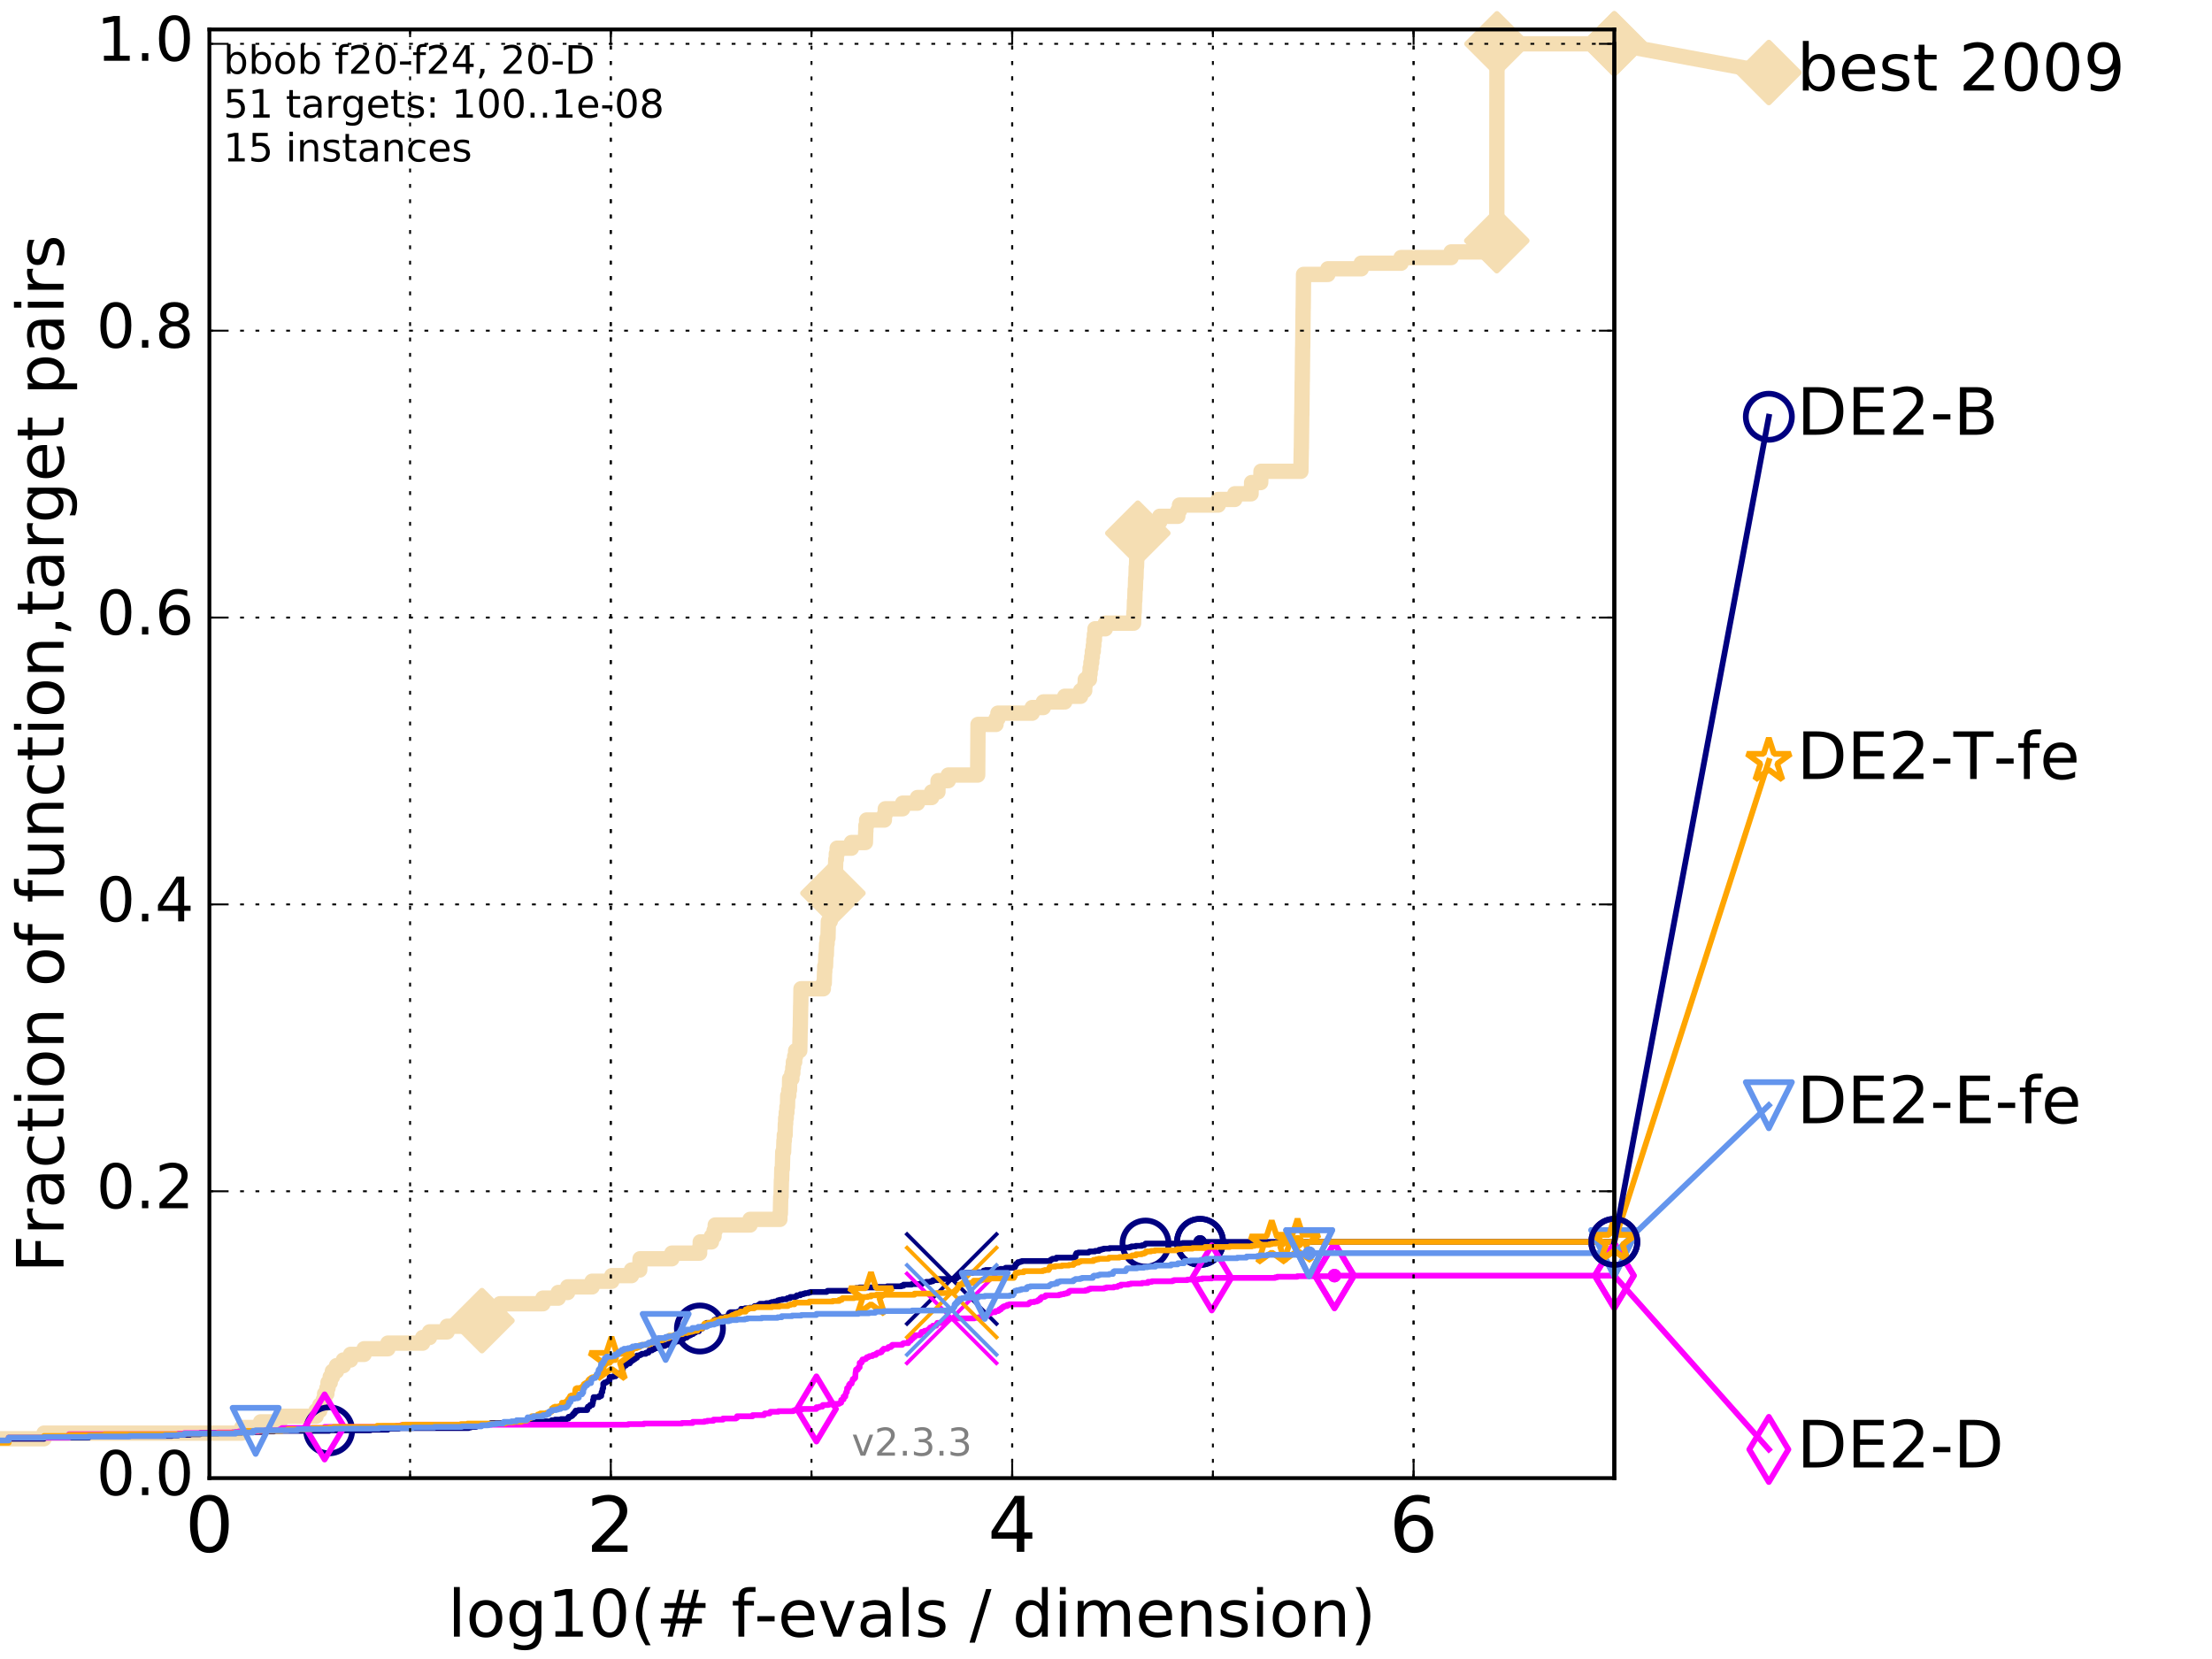 <?xml version="1.0" encoding="utf-8" standalone="no"?>
<!DOCTYPE svg PUBLIC "-//W3C//DTD SVG 1.1//EN"
  "http://www.w3.org/Graphics/SVG/1.1/DTD/svg11.dtd">
<!-- Created with matplotlib (http://matplotlib.org/) -->
<svg height="432pt" version="1.1" viewBox="0 0 576 432" width="576pt" xmlns="http://www.w3.org/2000/svg" xmlns:xlink="http://www.w3.org/1999/xlink">
 <defs>
  <style type="text/css">
*{stroke-linecap:butt;stroke-linejoin:round;stroke-miterlimit:100000;}
  </style>
 </defs>
 <g id="figure_1">
  <g id="patch_1">
   <path d="M 0 432 
L 576 432 
L 576 0 
L 0 0 
z
" style="fill:#ffffff;"/>
  </g>
  <g id="axes_1">
   <g id="patch_2">
    <path d="M 54.525 384.9 
L 420.36 384.9 
L 420.36 7.678 
L 54.525 7.678 
z
" style="fill:#ffffff;"/>
   </g>
   <g id="line2d_1">
    <path d="M -1 374.647 
L 11.466 374.647 
L 11.466 373.183 
L 62.958 373.183 
L 62.958 371.718 
L 67.866 371.718 
L 67.866 370.253 
L 72.931 370.253 
L 72.931 368.789 
L 82.301 368.789 
L 82.301 367.324 
L 83.281 367.324 
L 83.281 365.859 
L 84.22 365.859 
L 84.22 364.395 
L 84.525 364.395 
L 84.525 362.93 
L 85.122 362.93 
L 85.122 361.466 
L 85.415 361.466 
L 85.415 360.001 
L 85.99 360.001 
L 85.99 358.536 
L 86.55 358.536 
L 86.55 357.072 
L 87.631 357.072 
L 87.631 355.607 
L 89.408 355.607 
L 89.408 354.142 
L 91.281 354.142 
L 91.281 352.678 
L 94.811 352.678 
L 94.811 351.213 
L 101.002 351.213 
L 101.002 349.748 
L 110.058 349.748 
L 110.058 348.284 
L 111.852 348.284 
L 111.852 346.819 
L 116.44 346.819 
L 116.44 345.354 
L 125.494 345.354 
L 125.494 343.89 
L 126.035 343.89 
L 126.035 342.425 
L 129.078 342.425 
L 129.078 340.96 
L 130.197 340.96 
L 130.197 339.496 
L 141.375 339.496 
L 141.375 338.031 
L 145.356 338.031 
L 145.356 336.566 
L 147.812 336.566 
L 147.812 335.102 
L 154.182 335.102 
L 154.182 333.637 
L 159.309 333.637 
L 159.309 332.172 
L 164.439 332.172 
L 164.439 330.708 
L 166.572 330.708 
L 166.678 327.778 
L 174.951 327.778 
L 174.951 326.314 
L 182.174 326.314 
L 182.174 324.849 
L 182.338 324.849 
L 182.338 323.385 
L 185.264 323.385 
L 185.264 321.92 
L 185.944 321.92 
L 185.944 320.455 
L 186.244 320.455 
L 186.244 318.991 
L 195.316 318.991 
L 195.316 317.526 
L 203.076 317.526 
L 203.076 316.061 
L 203.203 316.061 
L 203.298 311.667 
L 203.382 311.667 
L 203.477 307.273 
L 203.525 307.273 
L 203.584 304.344 
L 203.726 304.344 
L 203.829 299.95 
L 204.048 299.95 
L 204.14 297.021 
L 204.235 297.021 
L 204.235 295.556 
L 204.447 295.556 
L 204.503 292.627 
L 204.584 292.627 
L 204.584 291.162 
L 204.741 291.162 
L 204.741 289.697 
L 204.912 289.697 
L 204.912 288.233 
L 205.057 288.233 
L 205.123 285.303 
L 205.4 285.303 
L 205.4 283.839 
L 205.579 283.839 
L 205.624 280.91 
L 206.207 280.91 
L 206.207 279.445 
L 206.444 279.445 
L 206.444 277.98 
L 206.601 277.98 
L 206.601 276.516 
L 206.938 276.516 
L 206.938 275.051 
L 207.178 275.051 
L 207.178 273.586 
L 208.257 273.586 
L 208.366 267.728 
L 208.396 267.728 
L 208.492 261.869 
L 208.51 261.869 
L 208.578 257.475 
L 214.396 257.475 
L 214.396 256.01 
L 214.64 256.01 
L 214.71 253.081 
L 214.763 253.081 
L 214.763 251.616 
L 214.963 251.616 
L 215.048 248.687 
L 215.173 248.687 
L 215.253 245.758 
L 215.385 245.758 
L 215.385 244.293 
L 215.603 244.293 
L 215.705 239.899 
L 216.199 239.899 
L 216.257 236.97 
L 216.329 236.97 
L 216.329 235.505 
L 216.712 235.505 
L 216.794 232.576 
L 216.891 232.576 
L 216.891 231.111 
L 217.103 231.111 
L 217.103 229.647 
L 217.389 229.647 
L 217.437 226.717 
L 217.546 226.717 
L 217.633 223.788 
L 217.78 223.788 
L 217.78 222.323 
L 217.994 222.323 
L 217.994 220.859 
L 221.714 220.859 
L 221.714 219.394 
L 225.35 219.394 
L 225.433 216.465 
L 225.466 216.465 
L 225.466 215 
L 225.666 215 
L 225.666 213.535 
L 230.29 213.535 
L 230.29 212.071 
L 230.531 212.071 
L 230.531 210.606 
L 235.05 210.606 
L 235.05 209.141 
L 238.906 209.141 
L 238.906 207.677 
L 242.593 207.677 
L 242.593 206.212 
L 244.233 206.212 
L 244.275 203.283 
L 246.929 203.283 
L 246.929 201.818 
L 254.584 201.818 
L 254.675 188.636 
L 259.362 188.636 
L 259.362 187.172 
L 259.856 187.172 
L 259.856 185.707 
L 268.773 185.707 
L 268.773 184.242 
L 271.685 184.242 
L 271.685 182.778 
L 277.26 182.778 
L 277.26 181.313 
L 281.382 181.313 
L 281.382 179.848 
L 282.452 179.848 
L 282.452 178.384 
L 282.605 178.384 
L 282.605 176.919 
L 283.69 176.919 
L 283.69 175.454 
L 283.859 175.454 
L 283.859 173.99 
L 284.069 173.99 
L 284.069 172.525 
L 284.279 172.525 
L 284.279 171.06 
L 284.452 171.06 
L 284.452 169.596 
L 284.689 169.596 
L 284.689 168.131 
L 284.821 168.131 
L 284.821 166.666 
L 284.981 166.666 
L 284.981 165.202 
L 285.134 165.202 
L 285.134 163.737 
L 287.829 163.737 
L 287.829 162.273 
L 295.18 162.273 
L 295.277 159.343 
L 295.349 159.343 
L 295.425 156.414 
L 295.496 156.414 
L 295.57 153.485 
L 295.647 153.485 
L 295.728 150.555 
L 295.801 150.555 
L 295.877 147.626 
L 295.943 147.626 
L 296.018 144.697 
L 296.089 144.697 
L 296.156 141.767 
L 296.223 141.767 
L 296.289 138.838 
L 296.347 138.838 
L 296.433 135.909 
L 301.991 135.909 
L 301.991 134.444 
L 306.698 134.444 
L 306.698 132.979 
L 307.14 132.979 
L 307.14 131.515 
L 317.234 131.515 
L 317.234 130.05 
L 321.533 130.05 
L 321.533 128.585 
L 325.775 128.585 
L 325.775 127.121 
L 325.913 127.121 
L 325.913 125.656 
L 328.28 125.656 
L 328.361 122.727 
L 338.746 122.727 
L 338.855 116.868 
L 338.873 116.868 
L 338.973 108.08 
L 338.993 108.08 
L 339.089 99.292 
L 339.107 99.292 
L 339.205 90.504 
L 339.224 90.504 
L 339.333 80.252 
L 339.35 80.252 
L 339.445 71.464 
L 345.775 71.464 
L 345.775 69.999 
L 354.465 69.999 
L 354.465 68.535 
L 364.834 68.535 
L 364.834 67.07 
L 377.874 67.07 
L 377.874 65.605 
L 389.756 65.605 
L 389.811 11.413 
L 420.36 11.413 
L 420.36 11.413 
" style="fill:none;stroke:#f5deb3;stroke-linecap:square;stroke-width:4.0;"/>
   </g>
   <g id="line2d_2">
    <defs>
     <path d="M -0 7.778 
L 7.778 0 
L 0 -7.778 
L -7.778 -0 
z
" id="m09d200c3d8" style="stroke:#f5deb3;stroke-linejoin:miter;stroke-width:1.5;"/>
    </defs>
    <g>
     <use style="fill:#f5deb3;stroke:#f5deb3;stroke-linejoin:miter;stroke-width:1.5;" x="125.494" xlink:href="#m09d200c3d8" y="343.89"/>
     <use style="fill:#f5deb3;stroke:#f5deb3;stroke-linejoin:miter;stroke-width:1.5;" x="216.891" xlink:href="#m09d200c3d8" y="232.576"/>
     <use style="fill:#f5deb3;stroke:#f5deb3;stroke-linejoin:miter;stroke-width:1.5;" x="296.289" xlink:href="#m09d200c3d8" y="138.838"/>
     <use style="fill:#f5deb3;stroke:#f5deb3;stroke-linejoin:miter;stroke-width:1.5;" x="389.758" xlink:href="#m09d200c3d8" y="62.676"/>
     <use style="fill:#f5deb3;stroke:#f5deb3;stroke-linejoin:miter;stroke-width:1.5;" x="389.811" xlink:href="#m09d200c3d8" y="11.413"/>
     <use style="fill:#f5deb3;stroke:#f5deb3;stroke-linejoin:miter;stroke-width:1.5;" x="420.36" xlink:href="#m09d200c3d8" y="11.413"/>
    </g>
   </g>
   <g id="line2d_3">
    <path d="M -15676.38 758.387 
" style="fill:none;stroke:#f5deb3;stroke-linecap:square;stroke-width:4.0;"/>
    <g>
     <use style="fill:#f5deb3;stroke:#f5deb3;stroke-linejoin:miter;stroke-width:1.5;" x="-15676.38" xlink:href="#m09d200c3d8" y="758.387"/>
    </g>
   </g>
   <g id="line2d_4">
    <path d="M 420.36 11.413 
L 460.602 18.883 
" style="fill:none;stroke:#f5deb3;stroke-linecap:square;stroke-width:4.0;"/>
    <g>
     <use style="fill:#f5deb3;stroke:#f5deb3;stroke-linejoin:miter;stroke-width:1.5;" x="420.36" xlink:href="#m09d200c3d8" y="11.413"/>
     <use style="fill:#f5deb3;stroke:#f5deb3;stroke-linejoin:miter;stroke-width:1.5;" x="460.602" xlink:href="#m09d200c3d8" y="18.883"/>
    </g>
   </g>
   <g id="line2d_5">
    <defs>
     <path d="M 0 1.5 
C 0.398 1.5 0.779 1.342 1.061 1.061 
C 1.342 0.779 1.5 0.398 1.5 0 
C 1.5 -0.398 1.342 -0.779 1.061 -1.061 
C 0.779 -1.342 0.398 -1.5 0 -1.5 
C -0.398 -1.5 -0.779 -1.342 -1.061 -1.061 
C -1.342 -0.779 -1.5 -0.398 -1.5 0 
C -1.5 0.398 -1.342 0.779 -1.061 1.061 
C -0.779 1.342 -0.398 1.5 0 1.5 
z
" id="me103c66ecf" style="stroke:#f5deb3;stroke-width:0.5;"/>
    </defs>
    <g>
     <use style="fill:#f5deb3;stroke:#f5deb3;stroke-width:0.5;" x="389.811" xlink:href="#me103c66ecf" y="11.413"/>
     <use style="fill:#f5deb3;stroke:#f5deb3;stroke-width:0.5;" x="389.811" xlink:href="#me103c66ecf" y="11.413"/>
    </g>
   </g>
   <g id="line2d_6">
    <defs>
     <path d="M 0 1.5 
C 0.398 1.5 0.779 1.342 1.061 1.061 
C 1.342 0.779 1.5 0.398 1.5 0 
C 1.5 -0.398 1.342 -0.779 1.061 -1.061 
C 0.779 -1.342 0.398 -1.5 0 -1.5 
C -0.398 -1.5 -0.779 -1.342 -1.061 -1.061 
C -1.342 -0.779 -1.5 -0.398 -1.5 0 
C -1.5 0.398 -1.342 0.779 -1.061 1.061 
C -0.779 1.342 -0.398 1.5 0 1.5 
z
" id="m88ec08f990" style="stroke:#000080;stroke-width:0.5;"/>
    </defs>
    <g>
     <use style="fill:#000080;stroke:#000080;stroke-width:0.5;" x="312.494" xlink:href="#m88ec08f990" y="323.385"/>
     <use style="fill:#000080;stroke:#000080;stroke-width:0.5;" x="312.494" xlink:href="#m88ec08f990" y="323.385"/>
    </g>
   </g>
   <g id="line2d_7">
    <path d="M -1 375.233 
L 2.263 375.233 
L 2.263 374.647 
L 11.466 374.647 
L 11.466 374.354 
L 23.06 374.354 
L 23.06 373.915 
L 44.747 373.915 
L 44.747 373.769 
L 46.429 373.769 
L 46.429 373.622 
L 49.46 373.622 
L 49.46 373.476 
L 52.134 373.476 
L 52.134 373.183 
L 60.48 373.183 
L 60.48 373.036 
L 62.958 373.036 
L 62.958 372.89 
L 69.093 372.89 
L 69.093 372.743 
L 71.365 372.743 
L 71.365 372.597 
L 85.704 372.597 
L 85.704 372.45 
L 96.48 372.45 
L 96.48 372.304 
L 101.002 372.304 
L 101.002 372.011 
L 103.886 372.011 
L 103.886 371.865 
L 122.061 371.865 
L 122.061 371.718 
L 122.576 371.718 
L 122.576 371.572 
L 123.949 371.572 
L 123.949 371.279 
L 125.243 371.279 
L 125.243 371.132 
L 126.986 371.132 
L 126.986 370.839 
L 127.855 370.839 
L 127.855 370.546 
L 137.794 370.546 
L 137.794 370.4 
L 139.278 370.4 
L 139.278 370.107 
L 143.61 370.107 
L 143.655 369.814 
L 144.511 369.814 
L 144.511 369.668 
L 146.111 369.668 
L 146.111 369.521 
L 147.643 369.521 
L 147.643 369.375 
L 148.052 369.375 
L 148.052 368.935 
L 148.562 368.935 
L 148.562 368.789 
L 148.867 368.789 
L 148.867 368.642 
L 149.079 368.642 
L 149.184 368.203 
L 149.532 368.203 
L 149.584 367.764 
L 149.892 367.764 
L 149.892 367.324 
L 150.594 367.324 
L 150.594 367.178 
L 152.925 367.178 
L 152.925 366.592 
L 153.088 366.592 
L 153.088 366.299 
L 153.555 366.299 
L 153.642 365.859 
L 154.253 365.859 
L 154.309 365.274 
L 154.406 365.274 
L 154.406 364.541 
L 154.573 364.541 
L 154.573 363.809 
L 156.031 363.809 
L 156.031 363.516 
L 156.557 363.516 
L 156.645 362.491 
L 156.859 362.491 
L 156.859 361.758 
L 156.971 361.758 
L 156.971 361.466 
L 157.083 361.466 
L 157.083 360.294 
L 157.402 360.294 
L 157.402 360.001 
L 157.885 360.001 
L 157.885 359.854 
L 158.111 359.854 
L 158.111 359.708 
L 158.288 359.708 
L 158.288 359.561 
L 158.706 359.561 
L 158.752 358.536 
L 159.676 358.536 
L 159.676 358.39 
L 160.297 358.39 
L 160.34 358.097 
L 160.638 358.097 
L 160.638 357.95 
L 161.171 357.95 
L 161.171 357.657 
L 161.833 357.657 
L 161.833 357.218 
L 161.953 357.218 
L 161.963 356.779 
L 162.182 356.779 
L 162.261 355.9 
L 162.438 355.9 
L 162.438 355.607 
L 162.969 355.607 
L 162.969 355.168 
L 163.535 355.168 
L 163.535 355.021 
L 164.005 355.021 
L 164.005 354.582 
L 164.358 354.582 
L 164.358 354.435 
L 164.555 354.435 
L 164.555 354.142 
L 165.004 354.142 
L 165.065 353.849 
L 165.428 353.849 
L 165.522 353.556 
L 165.869 353.556 
L 165.869 352.971 
L 166.564 352.971 
L 166.564 352.824 
L 166.888 352.824 
L 166.888 352.678 
L 167.128 352.678 
L 167.128 352.531 
L 168.176 352.531 
L 168.192 352.238 
L 168.864 352.238 
L 168.864 351.945 
L 169.048 351.945 
L 169.048 351.652 
L 169.788 351.652 
L 169.788 351.359 
L 170.319 351.359 
L 170.319 351.213 
L 170.491 351.213 
L 170.491 351.066 
L 171.093 351.066 
L 171.093 350.92 
L 171.332 350.92 
L 171.372 350.627 
L 172.175 350.627 
L 172.175 350.481 
L 173.147 350.481 
L 173.189 350.188 
L 174.055 350.188 
L 174.114 349.895 
L 174.502 349.895 
L 174.502 349.748 
L 174.736 349.748 
L 174.736 349.602 
L 175.737 349.602 
L 175.737 349.309 
L 176.618 349.309 
L 176.618 349.162 
L 176.981 349.162 
L 176.981 349.016 
L 177.354 349.016 
L 177.354 348.723 
L 178.008 348.723 
L 178.048 348.284 
L 178.863 348.284 
L 178.863 348.137 
L 179.005 348.137 
L 179.005 347.991 
L 179.197 347.991 
L 179.197 347.844 
L 179.49 347.844 
L 179.49 347.698 
L 179.837 347.698 
L 179.837 347.405 
L 180.464 347.405 
L 180.464 347.112 
L 180.846 347.112 
L 180.846 346.965 
L 181.152 346.965 
L 181.152 346.673 
L 181.985 346.673 
L 181.985 346.233 
L 182.26 346.233 
L 182.26 345.94 
L 182.908 345.94 
L 182.908 345.354 
L 183.48 345.354 
L 183.48 345.208 
L 183.799 345.208 
L 183.886 344.768 
L 183.988 344.768 
L 183.988 344.476 
L 185.517 344.476 
L 185.517 344.329 
L 185.707 344.329 
L 185.707 344.183 
L 185.913 344.183 
L 185.961 343.743 
L 186.23 343.743 
L 186.23 343.597 
L 186.624 343.597 
L 186.624 343.45 
L 187.18 343.45 
L 187.18 343.304 
L 187.741 343.304 
L 187.741 343.157 
L 188.261 343.157 
L 188.261 343.011 
L 188.968 343.011 
L 188.968 342.864 
L 189.691 342.864 
L 189.741 342.132 
L 189.91 342.132 
L 189.91 341.839 
L 190.203 341.839 
L 190.203 341.693 
L 192.164 341.693 
L 192.164 341.546 
L 192.783 341.546 
L 192.891 341.107 
L 192.942 341.107 
L 192.977 340.814 
L 194.002 340.814 
L 194.002 340.667 
L 195.268 340.667 
L 195.268 340.521 
L 196.493 340.521 
L 196.493 340.082 
L 197.458 340.082 
L 197.458 339.789 
L 197.876 339.789 
L 197.876 339.496 
L 199.499 339.496 
L 199.499 339.349 
L 200.544 339.349 
L 200.544 339.203 
L 200.945 339.203 
L 200.945 339.056 
L 201.654 339.056 
L 201.654 338.91 
L 202.494 338.91 
L 202.494 338.617 
L 202.994 338.617 
L 202.994 338.47 
L 203.699 338.47 
L 203.699 338.324 
L 204.818 338.324 
L 204.818 338.178 
L 205.02 338.178 
L 205.02 338.031 
L 205.762 338.031 
L 205.762 337.738 
L 207.099 337.738 
L 207.099 337.592 
L 207.486 337.592 
L 207.486 337.299 
L 208.41 337.299 
L 208.41 337.006 
L 209.217 337.006 
L 209.217 336.859 
L 209.696 336.859 
L 209.696 336.713 
L 210.545 336.713 
L 210.545 336.566 
L 211.044 336.566 
L 211.044 336.42 
L 215.257 336.42 
L 215.257 336.273 
L 215.486 336.273 
L 215.486 336.127 
L 221.847 336.127 
L 221.847 335.834 
L 222.133 335.834 
L 222.133 335.688 
L 222.344 335.688 
L 222.344 335.541 
L 222.92 335.541 
L 222.92 335.395 
L 223.795 335.395 
L 223.795 335.248 
L 227.954 335.248 
L 227.954 335.102 
L 231.014 335.102 
L 231.014 334.955 
L 234.716 334.955 
L 234.716 334.809 
L 235.292 334.809 
L 235.292 334.516 
L 237.4 334.516 
L 237.4 334.369 
L 240.058 334.369 
L 240.058 333.93 
L 241.204 333.93 
L 241.204 333.784 
L 242.385 333.784 
L 242.385 333.637 
L 242.933 333.637 
L 242.933 333.344 
L 244.296 333.344 
L 244.296 333.051 
L 248.759 333.051 
L 248.759 332.905 
L 249.094 332.905 
L 249.125 332.465 
L 249.759 332.465 
L 249.759 332.319 
L 250.08 332.319 
L 250.08 332.026 
L 250.381 332.026 
L 250.381 331.88 
L 250.779 331.88 
L 250.779 331.733 
L 250.953 331.733 
L 250.953 331.587 
L 251.376 331.587 
L 251.376 331.44 
L 253.255 331.44 
L 253.255 331.294 
L 255.858 331.294 
L 255.858 331.147 
L 256.142 331.147 
L 256.142 330.854 
L 256.678 330.854 
L 256.678 330.708 
L 260.008 330.708 
L 260.008 330.561 
L 260.491 330.561 
L 260.491 330.415 
L 261.865 330.415 
L 261.865 330.122 
L 263.936 330.122 
L 263.936 329.975 
L 264.294 329.975 
L 264.294 329.683 
L 264.439 329.683 
L 264.474 329.243 
L 264.598 329.243 
L 264.598 329.097 
L 264.874 329.097 
L 264.874 328.95 
L 265 328.95 
L 265.085 328.657 
L 265.659 328.657 
L 265.659 328.511 
L 266.116 328.511 
L 266.116 328.364 
L 273.426 328.364 
L 273.426 328.218 
L 273.541 328.218 
L 273.541 328.071 
L 273.792 328.071 
L 273.792 327.925 
L 274.061 327.925 
L 274.061 327.778 
L 275.055 327.778 
L 275.082 327.486 
L 279.664 327.486 
L 279.664 327.339 
L 280.069 327.339 
L 280.117 326.607 
L 280.235 326.607 
L 280.273 326.314 
L 280.778 326.314 
L 280.778 326.167 
L 283.462 326.167 
L 283.462 326.021 
L 283.696 326.021 
L 283.696 325.874 
L 285.146 325.874 
L 285.146 325.728 
L 286.209 325.728 
L 286.209 325.435 
L 286.833 325.435 
L 286.833 325.289 
L 287.374 325.289 
L 287.374 325.142 
L 288.944 325.142 
L 288.944 324.996 
L 292.443 324.996 
L 292.443 324.849 
L 294.19 324.849 
L 294.19 324.703 
L 294.615 324.703 
L 294.615 324.556 
L 295.781 324.556 
L 295.781 324.41 
L 297.335 324.41 
L 297.335 324.263 
L 297.963 324.263 
L 297.963 324.117 
L 298.141 324.117 
L 298.141 323.97 
L 298.294 323.97 
L 298.294 323.824 
L 307.954 323.824 
L 307.954 323.677 
L 312.321 323.677 
L 312.321 323.531 
L 312.494 323.531 
L 312.494 323.385 
L 420.36 323.385 
L 420.36 323.385 
" style="fill:none;stroke:#000080;stroke-linecap:square;stroke-width:1.5;"/>
   </g>
   <g id="line2d_8">
    <defs>
     <path d="M 0 6 
C 1.591 6 3.117 5.368 4.243 4.243 
C 5.368 3.117 6 1.591 6 0 
C 6 -1.591 5.368 -3.117 4.243 -4.243 
C 3.117 -5.368 1.591 -6 0 -6 
C -1.591 -6 -3.117 -5.368 -4.243 -4.243 
C -5.368 -3.117 -6 -1.591 -6 0 
C -6 1.591 -5.368 3.117 -4.243 4.243 
C -3.117 5.368 -1.591 6 0 6 
z
" id="me1f2dab3b3" style="stroke:#000080;stroke-width:1.5;"/>
    </defs>
    <g>
     <use style="fill:none;stroke:#000080;stroke-width:1.5;" x="85.704" xlink:href="#me1f2dab3b3" y="372.45"/>
     <use style="fill:none;stroke:#000080;stroke-width:1.5;" x="182.26" xlink:href="#me1f2dab3b3" y="345.94"/>
     <use style="fill:none;stroke:#000080;stroke-width:1.5;" x="298.294" xlink:href="#me1f2dab3b3" y="323.824"/>
     <use style="fill:none;stroke:#000080;stroke-width:1.5;" x="312.494" xlink:href="#me1f2dab3b3" y="323.385"/>
     <use style="fill:none;stroke:#000080;stroke-width:1.5;" x="312.494" xlink:href="#me1f2dab3b3" y="323.385"/>
     <use style="fill:none;stroke:#000080;stroke-width:1.5;" x="420.36" xlink:href="#me1f2dab3b3" y="323.385"/>
    </g>
   </g>
   <g id="line2d_9">
    <path d="M -15676.38 758.387 
" style="fill:none;stroke:#000080;stroke-linecap:square;stroke-width:1.5;"/>
    <g>
     <use style="fill:none;stroke:#000080;stroke-width:1.5;" x="-15676.38" xlink:href="#me1f2dab3b3" y="758.387"/>
    </g>
   </g>
   <g id="line2d_10">
    <path clip-path="url(#pb38335b1d0)" d="M 247.831 333.051 
" style="fill:none;stroke:#000080;stroke-linecap:square;"/>
    <defs>
     <path d="M -12 12 
L 12 -12 
M -12 -12 
L 12 12 
" id="mcf5c2e4e30" style="stroke:#000080;"/>
    </defs>
    <g clip-path="url(#pb38335b1d0)">
     <use style="fill:#000080;stroke:#000080;" x="247.831" xlink:href="#mcf5c2e4e30" y="333.051"/>
    </g>
   </g>
   <g id="line2d_11">
    <defs>
     <path d="M 0 1.5 
C 0.398 1.5 0.779 1.342 1.061 1.061 
C 1.342 0.779 1.5 0.398 1.5 0 
C 1.5 -0.398 1.342 -0.779 1.061 -1.061 
C 0.779 -1.342 0.398 -1.5 0 -1.5 
C -0.398 -1.5 -0.779 -1.342 -1.061 -1.061 
C -1.342 -0.779 -1.5 -0.398 -1.5 0 
C -1.5 0.398 -1.342 0.779 -1.061 1.061 
C -0.779 1.342 -0.398 1.5 0 1.5 
z
" id="ma41c1c4792" style="stroke:#ff00ff;stroke-width:0.5;"/>
    </defs>
    <g>
     <use style="fill:#ff00ff;stroke:#ff00ff;stroke-width:0.5;" x="347.493" xlink:href="#ma41c1c4792" y="332.172"/>
     <use style="fill:#ff00ff;stroke:#ff00ff;stroke-width:0.5;" x="347.493" xlink:href="#ma41c1c4792" y="332.172"/>
    </g>
   </g>
   <g id="line2d_12">
    <path d="M -1 375.233 
L 2.263 375.233 
L 2.263 374.354 
L 17.995 374.354 
L 17.995 373.476 
L 46.429 373.476 
L 46.429 373.329 
L 47.995 373.329 
L 47.995 373.183 
L 56.688 373.183 
L 56.688 373.036 
L 61.337 373.036 
L 61.337 372.89 
L 62.162 372.89 
L 62.162 372.743 
L 67.227 372.743 
L 67.227 372.597 
L 69.093 372.597 
L 69.093 372.45 
L 72.931 372.45 
L 72.931 372.158 
L 73.43 372.158 
L 73.43 371.865 
L 84.525 371.865 
L 84.525 371.572 
L 99.644 371.572 
L 99.644 371.425 
L 103.232 371.425 
L 103.232 371.279 
L 104.396 371.279 
L 104.396 371.132 
L 105.503 371.132 
L 105.503 370.986 
L 163.618 370.986 
L 163.618 370.839 
L 167.685 370.839 
L 167.685 370.693 
L 177.576 370.693 
L 177.576 370.546 
L 180.385 370.546 
L 180.385 370.253 
L 183.426 370.253 
L 183.426 370.107 
L 184.181 370.107 
L 184.181 369.961 
L 185.791 369.961 
L 185.791 369.668 
L 188.271 369.668 
L 188.271 369.375 
L 191.649 369.375 
L 191.649 369.228 
L 191.912 369.228 
L 191.928 368.789 
L 195.984 368.789 
L 195.984 368.496 
L 198.975 368.496 
L 198.975 368.203 
L 199.131 368.203 
L 199.131 368.056 
L 200.441 368.056 
L 200.441 367.764 
L 200.616 367.764 
L 200.616 367.617 
L 202.679 367.617 
L 202.679 367.471 
L 206.555 367.471 
L 206.555 367.324 
L 206.911 367.324 
L 206.911 367.178 
L 207.81 367.178 
L 207.81 367.031 
L 208.852 367.031 
L 208.852 366.885 
L 212.595 366.885 
L 212.595 366.445 
L 213.384 366.445 
L 213.384 366.299 
L 214.142 366.299 
L 214.248 365.859 
L 215.706 365.859 
L 215.706 365.713 
L 217.522 365.713 
L 217.522 365.567 
L 218.481 365.567 
L 218.481 365.42 
L 218.744 365.42 
L 218.744 365.274 
L 219.038 365.274 
L 219.038 364.541 
L 219.379 364.541 
L 219.379 364.395 
L 219.664 364.395 
L 219.664 363.663 
L 220.124 363.663 
L 220.19 362.93 
L 220.256 362.93 
L 220.345 362.491 
L 220.523 362.491 
L 220.59 361.466 
L 220.91 361.466 
L 220.91 361.173 
L 221.087 361.173 
L 221.087 360.587 
L 221.315 360.587 
L 221.315 360.294 
L 221.764 360.294 
L 221.868 359.708 
L 221.944 359.708 
L 221.966 359.415 
L 222.065 359.415 
L 222.065 359.122 
L 222.422 359.122 
L 222.422 358.829 
L 222.689 358.829 
L 222.794 357.364 
L 222.827 357.364 
L 222.911 356.632 
L 223.404 356.632 
L 223.404 356.193 
L 223.54 356.193 
L 223.54 356.046 
L 223.847 356.046 
L 223.859 354.875 
L 224.3 354.875 
L 224.3 354.728 
L 224.426 354.728 
L 224.426 354.289 
L 224.603 354.289 
L 224.603 353.996 
L 225.175 353.996 
L 225.175 353.849 
L 225.526 353.849 
L 225.599 353.556 
L 225.735 353.556 
L 225.735 353.41 
L 226.172 353.41 
L 226.172 353.263 
L 226.435 353.263 
L 226.435 353.117 
L 227.171 353.117 
L 227.171 352.971 
L 227.321 352.971 
L 227.321 352.824 
L 228.056 352.824 
L 228.056 352.531 
L 228.403 352.531 
L 228.497 352.238 
L 229.203 352.238 
L 229.203 352.092 
L 229.551 352.092 
L 229.631 351.652 
L 229.902 351.652 
L 229.959 351.359 
L 230.114 351.359 
L 230.114 351.213 
L 231.111 351.213 
L 231.111 351.066 
L 231.292 351.066 
L 231.322 350.774 
L 232.002 350.774 
L 232.002 350.481 
L 232.341 350.481 
L 232.366 350.188 
L 234.938 350.188 
L 235.012 349.895 
L 235.28 349.895 
L 235.28 349.748 
L 236.523 349.748 
L 236.599 349.162 
L 237.124 349.162 
L 237.173 348.723 
L 237.549 348.723 
L 237.549 348.577 
L 237.667 348.577 
L 237.667 348.284 
L 238 348.284 
L 238 348.137 
L 238.206 348.137 
L 238.251 347.698 
L 239.421 347.698 
L 239.421 347.551 
L 239.705 347.551 
L 239.705 347.258 
L 239.862 347.258 
L 239.968 346.819 
L 240.53 346.819 
L 240.53 346.673 
L 240.757 346.673 
L 240.757 346.526 
L 241.621 346.526 
L 241.621 346.233 
L 242.066 346.233 
L 242.089 345.794 
L 242.239 345.794 
L 242.239 345.647 
L 242.868 345.647 
L 242.918 345.208 
L 243.798 345.208 
L 243.875 344.768 
L 244.076 344.768 
L 244.076 344.476 
L 245.169 344.476 
L 245.169 344.329 
L 245.281 344.329 
L 245.281 344.183 
L 245.572 344.183 
L 245.572 344.036 
L 246.046 344.036 
L 246.046 343.89 
L 246.374 343.89 
L 246.374 343.597 
L 246.56 343.597 
L 246.56 343.45 
L 246.91 343.45 
L 246.91 343.304 
L 253.689 343.304 
L 253.689 343.157 
L 254.84 343.157 
L 254.84 343.011 
L 256.1 343.011 
L 256.1 342.864 
L 256.232 342.864 
L 256.232 342.718 
L 256.769 342.718 
L 256.769 342.571 
L 257.107 342.571 
L 257.115 342.132 
L 257.542 342.132 
L 257.542 341.986 
L 258.039 341.986 
L 258.039 341.839 
L 258.221 341.839 
L 258.221 341.693 
L 259.168 341.693 
L 259.268 341.4 
L 259.963 341.4 
L 259.963 341.253 
L 260.198 341.253 
L 260.198 340.96 
L 260.663 340.96 
L 260.663 340.667 
L 260.857 340.667 
L 260.857 340.521 
L 261.167 340.521 
L 261.232 340.228 
L 261.63 340.228 
L 261.63 340.082 
L 262.28 340.082 
L 262.28 339.789 
L 262.84 339.789 
L 262.84 339.642 
L 267.739 339.642 
L 267.739 339.496 
L 267.984 339.496 
L 268.068 339.203 
L 268.347 339.203 
L 268.347 339.056 
L 269.343 339.056 
L 269.343 338.91 
L 269.99 338.91 
L 269.99 338.763 
L 270.358 338.763 
L 270.399 338.47 
L 270.87 338.47 
L 270.87 338.031 
L 271.203 338.031 
L 271.235 337.738 
L 271.966 337.738 
L 271.966 337.592 
L 272.282 337.592 
L 272.282 337.299 
L 275.762 337.299 
L 275.762 337.152 
L 276.293 337.152 
L 276.293 337.006 
L 277.053 337.006 
L 277.053 336.859 
L 277.669 336.859 
L 277.669 336.713 
L 278.154 336.713 
L 278.154 336.566 
L 278.295 336.566 
L 278.343 336.273 
L 278.657 336.273 
L 278.657 336.127 
L 282.649 336.127 
L 282.649 335.981 
L 283.237 335.981 
L 283.237 335.834 
L 283.449 335.834 
L 283.449 335.688 
L 283.879 335.688 
L 283.879 335.541 
L 287.564 335.541 
L 287.564 335.395 
L 288.071 335.395 
L 288.071 335.248 
L 290.04 335.248 
L 290.04 335.102 
L 290.989 335.102 
L 290.989 334.955 
L 291.197 334.955 
L 291.197 334.809 
L 291.89 334.809 
L 291.89 334.516 
L 293.796 334.516 
L 293.796 334.369 
L 294.458 334.369 
L 294.458 334.223 
L 297.413 334.223 
L 297.413 334.076 
L 298.931 334.076 
L 298.931 333.784 
L 299.94 333.784 
L 299.94 333.637 
L 305.293 333.637 
L 305.293 333.491 
L 305.694 333.491 
L 305.694 333.344 
L 309.19 333.344 
L 309.19 333.198 
L 312.042 333.198 
L 312.042 333.051 
L 313.046 333.051 
L 313.046 332.905 
L 315.54 332.905 
L 315.54 332.758 
L 332.046 332.758 
L 332.046 332.612 
L 332.594 332.612 
L 332.594 332.465 
L 337.83 332.465 
L 337.83 332.319 
L 347.493 332.319 
L 347.493 332.172 
L 420.36 332.172 
L 420.36 332.172 
" style="fill:none;stroke:#ff00ff;stroke-linecap:square;stroke-width:1.5;"/>
   </g>
   <g id="line2d_13">
    <defs>
     <path d="M -0 8.485 
L 5.091 0 
L 0 -8.485 
L -5.091 -0 
z
" id="mdffca10451" style="stroke:#ff00ff;stroke-linejoin:miter;stroke-width:1.5;"/>
    </defs>
    <g>
     <use style="fill:none;stroke:#ff00ff;stroke-linejoin:miter;stroke-width:1.5;" x="84.525" xlink:href="#mdffca10451" y="371.572"/>
     <use style="fill:none;stroke:#ff00ff;stroke-linejoin:miter;stroke-width:1.5;" x="212.595" xlink:href="#mdffca10451" y="366.885"/>
     <use style="fill:none;stroke:#ff00ff;stroke-linejoin:miter;stroke-width:1.5;" x="315.54" xlink:href="#mdffca10451" y="332.758"/>
     <use style="fill:none;stroke:#ff00ff;stroke-linejoin:miter;stroke-width:1.5;" x="347.493" xlink:href="#mdffca10451" y="332.172"/>
     <use style="fill:none;stroke:#ff00ff;stroke-linejoin:miter;stroke-width:1.5;" x="347.493" xlink:href="#mdffca10451" y="332.172"/>
     <use style="fill:none;stroke:#ff00ff;stroke-linejoin:miter;stroke-width:1.5;" x="420.36" xlink:href="#mdffca10451" y="332.172"/>
    </g>
   </g>
   <g id="line2d_14">
    <path d="M -15676.38 758.387 
" style="fill:none;stroke:#ff00ff;stroke-linecap:square;stroke-width:1.5;"/>
    <g>
     <use style="fill:none;stroke:#ff00ff;stroke-linejoin:miter;stroke-width:1.5;" x="-15676.38" xlink:href="#mdffca10451" y="758.387"/>
    </g>
   </g>
   <g id="line2d_15">
    <path clip-path="url(#pb38335b1d0)" d="M 247.818 343.304 
" style="fill:none;stroke:#ff00ff;stroke-linecap:square;"/>
    <defs>
     <path d="M -12 12 
L 12 -12 
M -12 -12 
L 12 12 
" id="mf4672b87d7" style="stroke:#ff00ff;"/>
    </defs>
    <g clip-path="url(#pb38335b1d0)">
     <use style="fill:#ff00ff;stroke:#ff00ff;" x="247.818" xlink:href="#mf4672b87d7" y="343.304"/>
    </g>
   </g>
   <g id="line2d_16">
    <defs>
     <path d="M 0 1.5 
C 0.398 1.5 0.779 1.342 1.061 1.061 
C 1.342 0.779 1.5 0.398 1.5 0 
C 1.5 -0.398 1.342 -0.779 1.061 -1.061 
C 0.779 -1.342 0.398 -1.5 0 -1.5 
C -0.398 -1.5 -0.779 -1.342 -1.061 -1.061 
C -1.342 -0.779 -1.5 -0.398 -1.5 0 
C -1.5 0.398 -1.342 0.779 -1.061 1.061 
C -0.779 1.342 -0.398 1.5 0 1.5 
z
" id="m7b637e6716" style="stroke:#ffa500;stroke-width:0.5;"/>
    </defs>
    <g>
     <use style="fill:#ffa500;stroke:#ffa500;stroke-width:0.5;" x="337.877" xlink:href="#m7b637e6716" y="323.385"/>
     <use style="fill:#ffa500;stroke:#ffa500;stroke-width:0.5;" x="337.877" xlink:href="#m7b637e6716" y="323.385"/>
    </g>
   </g>
   <g id="line2d_17">
    <path d="M -1 375.673 
L 2.263 375.673 
L 2.263 374.354 
L 11.466 374.354 
L 11.466 373.915 
L 17.995 373.915 
L 17.995 373.622 
L 27.198 373.622 
L 27.198 373.476 
L 47.995 373.476 
L 47.995 373.329 
L 56.688 373.329 
L 56.688 373.183 
L 61.337 373.183 
L 61.337 373.036 
L 62.958 373.036 
L 62.958 372.743 
L 63.728 372.743 
L 63.728 372.597 
L 73.43 372.597 
L 73.43 372.45 
L 74.864 372.45 
L 74.864 372.158 
L 81.277 372.158 
L 81.277 371.865 
L 85.704 371.865 
L 85.704 371.718 
L 86.826 371.718 
L 86.826 371.572 
L 98.2 371.572 
L 98.2 371.279 
L 104.895 371.279 
L 104.895 370.986 
L 120.002 370.986 
L 120.002 370.839 
L 121.77 370.839 
L 121.77 370.693 
L 131.533 370.693 
L 131.533 370.546 
L 131.723 370.546 
L 131.723 370.4 
L 133.679 370.4 
L 133.679 370.253 
L 135.766 370.253 
L 135.766 369.961 
L 137.118 369.961 
L 137.118 369.668 
L 137.443 369.668 
L 137.443 369.375 
L 137.938 369.375 
L 137.938 369.228 
L 138.337 369.228 
L 138.337 369.082 
L 138.478 369.082 
L 138.478 368.789 
L 140.025 368.789 
L 140.025 368.349 
L 140.415 368.349 
L 140.415 368.203 
L 140.697 368.203 
L 140.697 368.056 
L 142.272 368.056 
L 142.272 367.91 
L 142.928 367.91 
L 143.02 367.617 
L 143.61 367.617 
L 143.61 367.471 
L 143.744 367.471 
L 143.744 366.738 
L 144.141 366.738 
L 144.141 366.445 
L 144.511 366.445 
L 144.511 366.299 
L 145.624 366.299 
L 145.624 366.152 
L 146.151 366.152 
L 146.151 366.006 
L 146.331 366.006 
L 146.331 365.274 
L 147.15 365.274 
L 147.15 365.127 
L 147.36 365.127 
L 147.36 364.981 
L 147.886 364.981 
L 147.886 364.395 
L 148.218 364.395 
L 148.218 363.955 
L 148.472 363.955 
L 148.472 363.516 
L 148.76 363.516 
L 148.76 363.37 
L 149.704 363.37 
L 149.807 361.905 
L 149.909 361.905 
L 149.909 361.612 
L 150.195 361.612 
L 150.195 361.466 
L 151.212 361.466 
L 151.212 361.319 
L 151.577 361.319 
L 151.577 361.173 
L 151.782 361.173 
L 151.782 360.88 
L 152.046 360.88 
L 152.046 360.44 
L 152.246 360.44 
L 152.246 360.294 
L 152.505 360.294 
L 152.505 360.147 
L 152.954 360.147 
L 152.954 359.854 
L 153.073 359.854 
L 153.147 359.561 
L 153.205 359.561 
L 153.205 359.415 
L 153.468 359.415 
L 153.468 359.122 
L 153.899 359.122 
L 153.899 358.829 
L 154.168 358.829 
L 154.168 358.683 
L 154.738 358.683 
L 154.738 358.536 
L 155.119 358.536 
L 155.119 358.39 
L 155.24 358.39 
L 155.347 358.097 
L 155.967 358.097 
L 155.967 357.218 
L 156.683 357.218 
L 156.683 357.072 
L 156.871 357.072 
L 156.884 356.339 
L 157.181 356.339 
L 157.268 355.46 
L 157.548 355.46 
L 157.548 355.168 
L 157.825 355.168 
L 157.933 354.875 
L 158.787 354.875 
L 158.867 354.435 
L 159.23 354.435 
L 159.23 354.142 
L 160.254 354.142 
L 160.35 353.703 
L 160.393 353.703 
L 160.404 352.678 
L 160.585 352.678 
L 160.585 352.531 
L 162.931 352.531 
L 162.931 352.238 
L 163.646 352.238 
L 163.646 351.945 
L 164.15 351.945 
L 164.15 351.799 
L 164.59 351.799 
L 164.679 351.213 
L 165.126 351.213 
L 165.126 351.066 
L 165.76 351.066 
L 165.76 350.92 
L 166.07 350.92 
L 166.07 350.774 
L 166.54 350.774 
L 166.54 350.334 
L 167.341 350.334 
L 167.341 350.188 
L 168.974 350.188 
L 168.974 350.041 
L 169.316 350.041 
L 169.316 349.895 
L 169.618 349.895 
L 169.71 349.455 
L 169.964 349.455 
L 169.964 349.309 
L 170.634 349.309 
L 170.634 349.016 
L 172.409 349.016 
L 172.409 348.869 
L 172.877 348.869 
L 172.877 348.577 
L 173.317 348.577 
L 173.317 348.43 
L 174.225 348.43 
L 174.225 347.844 
L 175.672 347.844 
L 175.672 347.551 
L 176.96 347.551 
L 176.96 347.405 
L 177.741 347.405 
L 177.741 347.112 
L 178.925 347.112 
L 178.925 346.965 
L 179.476 346.965 
L 179.476 346.819 
L 180.108 346.819 
L 180.108 346.673 
L 180.64 346.673 
L 180.64 346.526 
L 181.631 346.526 
L 181.74 346.087 
L 181.852 346.087 
L 181.852 345.94 
L 182.789 345.94 
L 182.789 345.647 
L 183.152 345.647 
L 183.152 345.208 
L 183.344 345.208 
L 183.387 344.768 
L 183.538 344.768 
L 183.538 344.622 
L 184.378 344.622 
L 184.378 344.476 
L 185.207 344.476 
L 185.207 344.329 
L 185.566 344.329 
L 185.566 344.036 
L 186.114 344.036 
L 186.22 343.743 
L 187.506 343.743 
L 187.506 343.45 
L 187.664 343.45 
L 187.664 343.304 
L 188.809 343.304 
L 188.919 343.011 
L 189.919 343.011 
L 189.919 342.864 
L 190.446 342.864 
L 190.477 342.571 
L 190.746 342.571 
L 190.746 342.425 
L 191.399 342.425 
L 191.413 342.132 
L 191.775 342.132 
L 191.775 341.986 
L 192.395 341.986 
L 192.395 341.839 
L 192.714 341.839 
L 192.78 341.546 
L 194.177 341.546 
L 194.177 340.96 
L 194.848 340.96 
L 194.848 340.667 
L 196.41 340.667 
L 196.41 340.375 
L 201.033 340.375 
L 201.033 340.228 
L 202.991 340.228 
L 202.991 340.082 
L 205.193 340.082 
L 205.193 339.935 
L 205.391 339.935 
L 205.391 339.789 
L 205.879 339.789 
L 205.879 339.642 
L 206.885 339.642 
L 206.885 339.203 
L 210.751 339.203 
L 210.751 338.91 
L 216.843 338.91 
L 216.843 338.763 
L 218.54 338.763 
L 218.54 338.47 
L 219.188 338.47 
L 219.198 338.178 
L 219.393 338.178 
L 219.393 338.031 
L 222.402 338.031 
L 222.402 337.885 
L 224.212 337.885 
L 224.212 337.738 
L 225.957 337.738 
L 225.957 337.592 
L 226.803 337.592 
L 226.803 337.299 
L 228.15 337.299 
L 228.15 337.152 
L 238.12 337.152 
L 238.12 336.859 
L 243.823 336.859 
L 243.823 336.713 
L 247.389 336.713 
L 247.389 336.566 
L 248.346 336.566 
L 248.346 336.42 
L 248.636 336.42 
L 248.678 336.127 
L 248.909 336.127 
L 248.909 335.981 
L 249.031 335.981 
L 249.119 335.688 
L 249.251 335.688 
L 249.288 335.395 
L 249.465 335.395 
L 249.567 335.102 
L 249.597 335.102 
L 249.647 334.809 
L 249.755 334.809 
L 249.755 334.516 
L 250.362 334.516 
L 250.362 334.369 
L 251.086 334.369 
L 251.086 334.223 
L 251.683 334.223 
L 251.683 334.076 
L 253.348 334.076 
L 253.348 333.784 
L 253.492 333.784 
L 253.559 333.491 
L 255.403 333.491 
L 255.403 333.344 
L 255.793 333.344 
L 255.793 333.198 
L 257.617 333.198 
L 257.617 332.905 
L 261.648 332.905 
L 261.648 332.758 
L 264.014 332.758 
L 264.109 332.465 
L 264.151 332.465 
L 264.151 332.319 
L 264.266 332.319 
L 264.288 331.88 
L 264.396 331.88 
L 264.49 331.44 
L 265.236 331.44 
L 265.236 331.294 
L 266.569 331.294 
L 266.608 331.001 
L 271.546 331.001 
L 271.546 330.854 
L 272.069 330.854 
L 272.069 330.708 
L 273.068 330.708 
L 273.132 330.415 
L 273.263 330.415 
L 273.269 329.975 
L 273.389 329.975 
L 273.389 329.829 
L 274.814 329.829 
L 274.814 329.683 
L 276.517 329.683 
L 276.517 329.536 
L 278.359 329.536 
L 278.359 329.39 
L 279.523 329.39 
L 279.523 329.097 
L 279.652 329.097 
L 279.652 328.95 
L 280.148 328.95 
L 280.148 328.804 
L 280.849 328.804 
L 280.849 328.511 
L 281.439 328.511 
L 281.439 328.364 
L 284.737 328.364 
L 284.737 328.071 
L 285.443 328.071 
L 285.443 327.925 
L 286.091 327.925 
L 286.091 327.778 
L 288.651 327.778 
L 288.651 327.632 
L 288.785 327.632 
L 288.785 327.486 
L 291.467 327.486 
L 291.467 327.339 
L 292.898 327.339 
L 292.898 327.193 
L 294.565 327.193 
L 294.565 327.046 
L 294.799 327.046 
L 294.799 326.9 
L 295.819 326.9 
L 295.819 326.607 
L 297.291 326.607 
L 297.291 326.46 
L 297.869 326.46 
L 297.869 326.314 
L 298.191 326.314 
L 298.191 326.167 
L 298.406 326.167 
L 298.406 325.874 
L 299.724 325.874 
L 299.724 325.728 
L 300.728 325.728 
L 300.728 325.581 
L 306.203 325.581 
L 306.203 325.435 
L 306.538 325.435 
L 306.538 325.289 
L 308.185 325.289 
L 308.185 325.142 
L 310.531 325.142 
L 310.531 324.996 
L 313.789 324.996 
L 313.789 324.703 
L 320.231 324.703 
L 320.231 324.556 
L 325.98 324.556 
L 325.98 324.41 
L 326.694 324.41 
L 326.694 324.263 
L 328.711 324.263 
L 328.711 324.117 
L 330.563 324.117 
L 330.563 323.97 
L 331.149 323.97 
L 331.149 323.824 
L 332.276 323.824 
L 332.276 323.677 
L 334.151 323.677 
L 334.151 323.531 
L 337.877 323.531 
L 337.877 323.385 
L 420.36 323.385 
L 420.36 323.385 
" style="fill:none;stroke:#ffa500;stroke-linecap:square;stroke-width:1.5;"/>
   </g>
   <g id="line2d_18">
    <defs>
     <path d="M 0 -6 
L -1.347 -1.854 
L -5.706 -1.854 
L -2.18 0.708 
L -3.527 4.854 
L -0 2.292 
L 3.527 4.854 
L 2.18 0.708 
L 5.706 -1.854 
L 1.347 -1.854 
z
" id="mfa4943280a" style="stroke:#ffa500;stroke-linejoin:bevel;stroke-width:1.5;"/>
    </defs>
    <g>
     <use style="fill:none;stroke:#ffa500;stroke-linejoin:bevel;stroke-width:1.5;" x="159.23" xlink:href="#mfa4943280a" y="354.142"/>
     <use style="fill:none;stroke:#ffa500;stroke-linejoin:bevel;stroke-width:1.5;" x="226.803" xlink:href="#mfa4943280a" y="337.299"/>
     <use style="fill:none;stroke:#ffa500;stroke-linejoin:bevel;stroke-width:1.5;" x="331.149" xlink:href="#mfa4943280a" y="323.824"/>
     <use style="fill:none;stroke:#ffa500;stroke-linejoin:bevel;stroke-width:1.5;" x="337.877" xlink:href="#mfa4943280a" y="323.385"/>
     <use style="fill:none;stroke:#ffa500;stroke-linejoin:bevel;stroke-width:1.5;" x="420.36" xlink:href="#mfa4943280a" y="323.385"/>
    </g>
   </g>
   <g id="line2d_19">
    <path d="M -15676.38 758.387 
" style="fill:none;stroke:#ffa500;stroke-linecap:square;stroke-width:1.5;"/>
    <g>
     <use style="fill:none;stroke:#ffa500;stroke-linejoin:bevel;stroke-width:1.5;" x="-15676.38" xlink:href="#mfa4943280a" y="758.387"/>
    </g>
   </g>
   <g id="line2d_20">
    <path clip-path="url(#pb38335b1d0)" d="M 247.832 336.566 
" style="fill:none;stroke:#ffa500;stroke-linecap:square;"/>
    <defs>
     <path d="M -12 12 
L 12 -12 
M -12 -12 
L 12 12 
" id="m294ba698c8" style="stroke:#ffa500;"/>
    </defs>
    <g clip-path="url(#pb38335b1d0)">
     <use style="fill:#ffa500;stroke:#ffa500;" x="247.832" xlink:href="#m294ba698c8" y="336.566"/>
    </g>
   </g>
   <g id="line2d_21">
    <defs>
     <path d="M 0 1.5 
C 0.398 1.5 0.779 1.342 1.061 1.061 
C 1.342 0.779 1.5 0.398 1.5 0 
C 1.5 -0.398 1.342 -0.779 1.061 -1.061 
C 0.779 -1.342 0.398 -1.5 0 -1.5 
C -0.398 -1.5 -0.779 -1.342 -1.061 -1.061 
C -1.342 -0.779 -1.5 -0.398 -1.5 0 
C -1.5 0.398 -1.342 0.779 -1.061 1.061 
C -0.779 1.342 -0.398 1.5 0 1.5 
z
" id="m0bb36630c7" style="stroke:#6495ed;stroke-width:0.5;"/>
    </defs>
    <g>
     <use style="fill:#6495ed;stroke:#6495ed;stroke-width:0.5;" x="340.908" xlink:href="#m0bb36630c7" y="326.314"/>
     <use style="fill:#6495ed;stroke:#6495ed;stroke-width:0.5;" x="340.908" xlink:href="#m0bb36630c7" y="326.314"/>
    </g>
   </g>
   <g id="line2d_22">
    <path d="M -1 375.087 
L 2.263 375.087 
L 2.263 374.354 
L 11.466 374.354 
L 11.466 374.208 
L 23.06 374.208 
L 23.06 374.062 
L 33.728 374.062 
L 33.728 373.915 
L 42.931 373.915 
L 42.931 373.769 
L 46.429 373.769 
L 46.429 373.622 
L 47.995 373.622 
L 47.995 373.329 
L 61.337 373.329 
L 61.337 373.036 
L 65.891 373.036 
L 65.891 372.597 
L 66.569 372.597 
L 66.569 372.45 
L 77.485 372.45 
L 77.485 372.158 
L 86.826 372.158 
L 86.826 372.011 
L 98.692 372.011 
L 98.692 371.865 
L 107.458 371.865 
L 107.458 371.718 
L 113.089 371.718 
L 113.089 371.572 
L 120.254 371.572 
L 120.254 371.425 
L 125.344 371.425 
L 125.344 371.132 
L 127.264 371.132 
L 127.264 370.986 
L 127.945 370.986 
L 127.945 370.839 
L 129.162 370.839 
L 129.162 370.693 
L 130.953 370.693 
L 130.953 370.546 
L 131.187 370.546 
L 131.187 370.253 
L 133.187 370.253 
L 133.187 370.107 
L 134.497 370.107 
L 134.53 369.814 
L 137.118 369.814 
L 137.118 369.668 
L 137.296 369.668 
L 137.385 369.082 
L 138.951 369.082 
L 138.951 368.789 
L 141.4 368.789 
L 141.4 368.496 
L 142.224 368.496 
L 142.224 368.349 
L 142.579 368.349 
L 142.579 368.203 
L 142.951 368.203 
L 142.951 367.617 
L 143.271 367.617 
L 143.271 367.471 
L 143.677 367.471 
L 143.677 367.178 
L 144.831 367.178 
L 144.831 367.031 
L 145.356 367.031 
L 145.356 366.885 
L 145.97 366.885 
L 145.97 366.592 
L 147.208 366.592 
L 147.208 366.445 
L 147.531 366.445 
L 147.531 366.299 
L 147.718 366.299 
L 147.718 366.152 
L 147.83 366.152 
L 147.923 365.859 
L 148.071 365.859 
L 148.144 365.127 
L 148.544 365.127 
L 148.652 364.688 
L 148.688 364.688 
L 148.688 364.248 
L 149.567 364.248 
L 149.567 364.102 
L 150.396 364.102 
L 150.396 363.955 
L 150.726 363.955 
L 150.791 363.223 
L 150.889 363.223 
L 150.889 363.077 
L 151.562 363.077 
L 151.562 362.637 
L 151.86 362.637 
L 151.922 361.758 
L 151.999 361.758 
L 151.999 361.466 
L 152.184 361.466 
L 152.246 361.026 
L 152.459 361.026 
L 152.459 360.733 
L 152.895 360.733 
L 152.895 360.294 
L 153.366 360.294 
L 153.366 360.147 
L 153.899 360.147 
L 153.999 359.415 
L 154.041 359.415 
L 154.041 359.122 
L 154.295 359.122 
L 154.295 358.976 
L 154.406 358.976 
L 154.406 358.829 
L 155.024 358.829 
L 155.024 358.683 
L 155.159 358.683 
L 155.159 358.536 
L 155.294 358.536 
L 155.387 357.804 
L 155.639 357.804 
L 155.639 357.657 
L 155.758 357.657 
L 155.862 356.779 
L 155.915 356.779 
L 155.915 356.632 
L 156.07 356.632 
L 156.07 356.486 
L 156.302 356.486 
L 156.328 356.046 
L 156.43 356.046 
L 156.531 355.168 
L 156.983 355.168 
L 156.983 354.728 
L 157.181 354.728 
L 157.181 354.435 
L 157.39 354.435 
L 157.463 353.703 
L 157.825 353.703 
L 157.921 353.41 
L 157.969 353.41 
L 157.969 353.263 
L 159.41 353.263 
L 159.41 353.117 
L 160.135 353.117 
L 160.232 352.678 
L 160.943 352.678 
L 161.047 352.092 
L 161.305 352.092 
L 161.305 351.945 
L 161.672 351.945 
L 161.672 351.799 
L 161.893 351.799 
L 161.893 351.506 
L 162.496 351.506 
L 162.496 351.213 
L 163.525 351.213 
L 163.525 351.066 
L 164.25 351.066 
L 164.25 350.92 
L 164.688 350.92 
L 164.688 350.627 
L 165.454 350.627 
L 165.454 350.481 
L 166.992 350.481 
L 166.992 350.334 
L 167.104 350.334 
L 167.104 350.188 
L 168.154 350.188 
L 168.154 350.041 
L 168.716 350.041 
L 168.739 349.748 
L 168.945 349.748 
L 168.945 349.602 
L 169.908 349.602 
L 169.922 349.162 
L 170.388 349.162 
L 170.388 349.016 
L 171.086 349.016 
L 171.086 348.723 
L 171.411 348.723 
L 171.411 348.43 
L 173.335 348.43 
L 173.335 348.137 
L 173.938 348.137 
L 173.938 347.991 
L 175.131 347.991 
L 175.131 347.844 
L 175.579 347.844 
L 175.579 347.698 
L 176.078 347.698 
L 176.078 347.405 
L 176.68 347.405 
L 176.717 347.112 
L 177.546 347.112 
L 177.546 346.965 
L 177.706 346.965 
L 177.706 346.819 
L 177.979 346.819 
L 177.979 346.673 
L 178.413 346.673 
L 178.413 346.233 
L 180.023 346.233 
L 180.023 346.087 
L 180.296 346.087 
L 180.296 345.794 
L 181.702 345.794 
L 181.811 345.501 
L 183.988 345.501 
L 183.988 345.354 
L 184.293 345.354 
L 184.293 345.061 
L 185.024 345.061 
L 185.024 344.915 
L 185.961 344.915 
L 185.961 344.768 
L 186.326 344.768 
L 186.326 344.622 
L 186.836 344.622 
L 186.836 344.476 
L 186.955 344.476 
L 186.955 344.329 
L 187.068 344.329 
L 187.068 344.183 
L 188.374 344.183 
L 188.374 344.036 
L 189.767 344.036 
L 189.767 343.89 
L 190.234 343.89 
L 190.234 343.743 
L 191.898 343.743 
L 191.898 343.597 
L 193.973 343.597 
L 193.973 343.45 
L 194.617 343.45 
L 194.617 343.304 
L 198.337 343.304 
L 198.337 343.157 
L 202.494 343.157 
L 202.494 343.011 
L 203.563 343.011 
L 203.563 342.718 
L 206.264 342.718 
L 206.264 342.571 
L 208.664 342.571 
L 208.664 342.425 
L 212.579 342.425 
L 212.579 342.132 
L 223.501 342.132 
L 223.501 341.986 
L 226.279 341.986 
L 226.279 341.839 
L 227.927 341.839 
L 227.927 341.546 
L 230.246 341.546 
L 230.246 341.4 
L 237.497 341.4 
L 237.497 341.253 
L 246.635 341.253 
L 246.635 341.107 
L 248.11 341.107 
L 248.211 340.667 
L 248.246 340.667 
L 248.246 340.521 
L 248.373 340.521 
L 248.373 340.375 
L 248.517 340.375 
L 248.577 339.642 
L 248.692 339.642 
L 248.692 339.496 
L 248.834 339.496 
L 248.834 339.349 
L 248.961 339.349 
L 248.961 339.203 
L 249.118 339.203 
L 249.215 338.91 
L 249.294 338.91 
L 249.294 338.763 
L 249.642 338.763 
L 249.642 338.617 
L 249.855 338.617 
L 249.91 338.178 
L 250.551 338.178 
L 250.551 338.031 
L 251.642 338.031 
L 251.642 337.885 
L 254.728 337.885 
L 254.728 337.738 
L 254.849 337.738 
L 254.849 337.592 
L 256.434 337.592 
L 256.434 337.445 
L 262.974 337.445 
L 262.974 337.299 
L 263.765 337.299 
L 263.854 337.006 
L 263.998 337.006 
L 264.054 336.566 
L 264.129 336.566 
L 264.136 336.273 
L 264.296 336.273 
L 264.296 336.127 
L 264.761 336.127 
L 264.761 335.981 
L 265.5 335.981 
L 265.5 335.834 
L 266.014 335.834 
L 266.014 335.688 
L 267.343 335.688 
L 267.343 335.248 
L 267.578 335.248 
L 267.578 335.102 
L 268.261 335.102 
L 268.261 334.955 
L 273.174 334.955 
L 273.265 334.662 
L 273.572 334.662 
L 273.572 334.516 
L 273.711 334.516 
L 273.711 334.369 
L 274.624 334.369 
L 274.624 334.223 
L 275.306 334.223 
L 275.306 333.784 
L 276.003 333.784 
L 276.003 333.637 
L 279.484 333.637 
L 279.486 333.344 
L 279.82 333.344 
L 279.82 333.198 
L 280.054 333.198 
L 280.054 333.051 
L 281.305 333.051 
L 281.305 332.905 
L 281.766 332.905 
L 281.766 332.758 
L 284.565 332.758 
L 284.625 332.319 
L 284.848 332.319 
L 284.848 332.172 
L 285.919 332.172 
L 285.919 332.026 
L 286.363 332.026 
L 286.363 331.88 
L 288.86 331.88 
L 288.86 331.733 
L 289.805 331.733 
L 289.858 331.294 
L 289.918 331.294 
L 289.918 331.147 
L 290.179 331.147 
L 290.179 331.001 
L 293.122 331.001 
L 293.22 330.561 
L 293.442 330.561 
L 293.446 330.268 
L 296.101 330.268 
L 296.101 330.122 
L 297.849 330.122 
L 297.849 329.975 
L 298.836 329.975 
L 298.836 329.829 
L 300.886 329.829 
L 300.886 329.536 
L 304.922 329.536 
L 304.953 329.243 
L 306.686 329.243 
L 306.715 328.95 
L 308.323 328.95 
L 308.323 328.804 
L 308.464 328.804 
L 308.466 328.364 
L 309.982 328.364 
L 309.982 328.218 
L 312.649 328.218 
L 312.649 328.071 
L 314.008 328.071 
L 314.009 327.778 
L 318.459 327.778 
L 318.459 327.632 
L 322.179 327.632 
L 322.179 327.486 
L 324.548 327.486 
L 324.617 327.193 
L 327.457 327.193 
L 327.457 327.046 
L 328.106 327.046 
L 328.106 326.9 
L 330.015 326.9 
L 330.015 326.753 
L 338.104 326.753 
L 338.104 326.607 
L 338.976 326.607 
L 338.976 326.46 
L 340.908 326.46 
L 340.908 326.314 
L 420.36 326.314 
L 420.36 326.314 
" style="fill:none;stroke:#6495ed;stroke-linecap:square;stroke-width:1.5;"/>
   </g>
   <g id="line2d_23">
    <defs>
     <path d="M -0 6 
L 6 -6 
L -6 -6 
z
" id="m0254905e78" style="stroke:#6495ed;stroke-linejoin:miter;stroke-width:1.5;"/>
    </defs>
    <g>
     <use style="fill:none;stroke:#6495ed;stroke-linejoin:miter;stroke-width:1.5;" x="66.569" xlink:href="#m0254905e78" y="372.597"/>
     <use style="fill:none;stroke:#6495ed;stroke-linejoin:miter;stroke-width:1.5;" x="173.335" xlink:href="#m0254905e78" y="348.137"/>
     <use style="fill:none;stroke:#6495ed;stroke-linejoin:miter;stroke-width:1.5;" x="256.434" xlink:href="#m0254905e78" y="337.445"/>
     <use style="fill:none;stroke:#6495ed;stroke-linejoin:miter;stroke-width:1.5;" x="340.908" xlink:href="#m0254905e78" y="326.314"/>
     <use style="fill:none;stroke:#6495ed;stroke-linejoin:miter;stroke-width:1.5;" x="340.908" xlink:href="#m0254905e78" y="326.314"/>
     <use style="fill:none;stroke:#6495ed;stroke-linejoin:miter;stroke-width:1.5;" x="420.36" xlink:href="#m0254905e78" y="326.314"/>
    </g>
   </g>
   <g id="line2d_24">
    <path d="M -15676.38 758.387 
" style="fill:none;stroke:#6495ed;stroke-linecap:square;stroke-width:1.5;"/>
    <g>
     <use style="fill:none;stroke:#6495ed;stroke-linejoin:miter;stroke-width:1.5;" x="-15676.38" xlink:href="#m0254905e78" y="758.387"/>
    </g>
   </g>
   <g id="line2d_25">
    <path clip-path="url(#pb38335b1d0)" d="M 247.832 341.107 
" style="fill:none;stroke:#6495ed;stroke-linecap:square;"/>
    <defs>
     <path d="M -12 12 
L 12 -12 
M -12 -12 
L 12 12 
" id="m41f0fa355e" style="stroke:#6495ed;"/>
    </defs>
    <g clip-path="url(#pb38335b1d0)">
     <use style="fill:#6495ed;stroke:#6495ed;" x="247.832" xlink:href="#m41f0fa355e" y="341.107"/>
    </g>
   </g>
   <g id="line2d_26">
    <path d="M 420.36 332.172 
L 460.602 377.43 
" style="fill:none;stroke:#ff00ff;stroke-linecap:square;stroke-width:1.5;"/>
    <g>
     <use style="fill:none;stroke:#ff00ff;stroke-linejoin:miter;stroke-width:1.5;" x="420.36" xlink:href="#mdffca10451" y="332.172"/>
     <use style="fill:none;stroke:#ff00ff;stroke-linejoin:miter;stroke-width:1.5;" x="460.602" xlink:href="#mdffca10451" y="377.43"/>
    </g>
   </g>
   <g id="line2d_27">
    <path d="M 420.36 326.314 
L 460.602 287.793 
" style="fill:none;stroke:#6495ed;stroke-linecap:square;stroke-width:1.5;"/>
    <g>
     <use style="fill:none;stroke:#6495ed;stroke-linejoin:miter;stroke-width:1.5;" x="420.36" xlink:href="#m0254905e78" y="326.314"/>
     <use style="fill:none;stroke:#6495ed;stroke-linejoin:miter;stroke-width:1.5;" x="460.602" xlink:href="#m0254905e78" y="287.793"/>
    </g>
   </g>
   <g id="line2d_28">
    <path d="M 420.36 323.385 
L 460.602 198.157 
" style="fill:none;stroke:#ffa500;stroke-linecap:square;stroke-width:1.5;"/>
    <g>
     <use style="fill:none;stroke:#ffa500;stroke-linejoin:bevel;stroke-width:1.5;" x="420.36" xlink:href="#mfa4943280a" y="323.385"/>
     <use style="fill:none;stroke:#ffa500;stroke-linejoin:bevel;stroke-width:1.5;" x="460.602" xlink:href="#mfa4943280a" y="198.157"/>
    </g>
   </g>
   <g id="line2d_29">
    <path d="M 420.36 323.385 
L 460.602 108.52 
" style="fill:none;stroke:#000080;stroke-linecap:square;stroke-width:1.5;"/>
    <g>
     <use style="fill:none;stroke:#000080;stroke-width:1.5;" x="420.36" xlink:href="#me1f2dab3b3" y="323.385"/>
     <use style="fill:none;stroke:#000080;stroke-width:1.5;" x="460.602" xlink:href="#me1f2dab3b3" y="108.52"/>
    </g>
   </g>
   <g id="line2d_30">
    <path d="M 420.36 384.9 
L 420.36 11.413 
" style="fill:none;stroke:#000000;stroke-linecap:square;"/>
   </g>
   <g id="patch_3">
    <path d="M 54.525 7.678 
L 420.36 7.678 
" style="fill:none;stroke:#000000;stroke-linecap:square;stroke-linejoin:miter;"/>
   </g>
   <g id="patch_4">
    <path d="M 54.525 384.9 
L 420.36 384.9 
" style="fill:none;stroke:#000000;stroke-linecap:square;stroke-linejoin:miter;"/>
   </g>
   <g id="patch_5">
    <path d="M 54.525 384.9 
L 54.525 7.678 
" style="fill:none;stroke:#000000;stroke-linecap:square;stroke-linejoin:miter;"/>
   </g>
   <g id="patch_6">
    <path d="M 420.36 384.9 
L 420.36 7.678 
" style="fill:none;stroke:#000000;stroke-linecap:square;stroke-linejoin:miter;"/>
   </g>
   <g id="matplotlib.axis_1">
    <g id="xtick_1">
     <g id="line2d_31">
      <path clip-path="url(#pb38335b1d0)" d="M 54.525 384.9 
L 54.525 7.678 
" style="fill:none;stroke:#000000;stroke-dasharray:1,3;stroke-dashoffset:0.0;stroke-width:0.5;"/>
     </g>
     <g id="line2d_32">
      <defs>
       <path d="M 0 0 
L 0 -4 
" id="m39981efed2" style="stroke:#000000;stroke-width:0.5;"/>
      </defs>
      <g>
       <use style="stroke:#000000;stroke-width:0.5;" x="54.525" xlink:href="#m39981efed2" y="384.9"/>
      </g>
     </g>
     <g id="line2d_33">
      <defs>
       <path d="M 0 0 
L 0 4 
" id="m06b3c1a622" style="stroke:#000000;stroke-width:0.5;"/>
      </defs>
      <g>
       <use style="stroke:#000000;stroke-width:0.5;" x="54.525" xlink:href="#m06b3c1a622" y="7.678"/>
      </g>
     </g>
     <g id="text_1">
      <!-- 0 -->
      <defs>
       <path d="M 31.781 66.406 
Q 24.172 66.406 20.328 58.906 
Q 16.5 51.422 16.5 36.375 
Q 16.5 21.391 20.328 13.891 
Q 24.172 6.391 31.781 6.391 
Q 39.453 6.391 43.281 13.891 
Q 47.125 21.391 47.125 36.375 
Q 47.125 51.422 43.281 58.906 
Q 39.453 66.406 31.781 66.406 
M 31.781 74.219 
Q 44.047 74.219 50.516 64.516 
Q 56.984 54.828 56.984 36.375 
Q 56.984 17.969 50.516 8.266 
Q 44.047 -1.422 31.781 -1.422 
Q 19.531 -1.422 13.062 8.266 
Q 6.594 17.969 6.594 36.375 
Q 6.594 54.828 13.062 64.516 
Q 19.531 74.219 31.781 74.219 
" id="BitstreamVeraSans-Roman-30"/>
      </defs>
      <g transform="translate(48.163 404.097)scale(0.2 -0.2)">
       <use xlink:href="#BitstreamVeraSans-Roman-30"/>
      </g>
     </g>
    </g>
    <g id="xtick_2">
     <g id="line2d_34">
      <path clip-path="url(#pb38335b1d0)" d="M 159.049 384.9 
L 159.049 7.678 
" style="fill:none;stroke:#000000;stroke-dasharray:1,3;stroke-dashoffset:0.0;stroke-width:0.5;"/>
     </g>
     <g id="line2d_35">
      <g>
       <use style="stroke:#000000;stroke-width:0.5;" x="159.049" xlink:href="#m39981efed2" y="384.9"/>
      </g>
     </g>
     <g id="line2d_36">
      <g>
       <use style="stroke:#000000;stroke-width:0.5;" x="159.049" xlink:href="#m06b3c1a622" y="7.678"/>
      </g>
     </g>
     <g id="text_2">
      <!-- 2 -->
      <defs>
       <path d="M 19.188 8.297 
L 53.609 8.297 
L 53.609 0 
L 7.328 0 
L 7.328 8.297 
Q 12.938 14.109 22.625 23.891 
Q 32.328 33.688 34.812 36.531 
Q 39.547 41.844 41.422 45.531 
Q 43.312 49.219 43.312 52.781 
Q 43.312 58.594 39.234 62.25 
Q 35.156 65.922 28.609 65.922 
Q 23.969 65.922 18.812 64.312 
Q 13.672 62.703 7.812 59.422 
L 7.812 69.391 
Q 13.766 71.781 18.938 73 
Q 24.125 74.219 28.422 74.219 
Q 39.75 74.219 46.484 68.547 
Q 53.219 62.891 53.219 53.422 
Q 53.219 48.922 51.531 44.891 
Q 49.859 40.875 45.406 35.406 
Q 44.188 33.984 37.641 27.219 
Q 31.109 20.453 19.188 8.297 
" id="BitstreamVeraSans-Roman-32"/>
      </defs>
      <g transform="translate(152.687 404.097)scale(0.2 -0.2)">
       <use xlink:href="#BitstreamVeraSans-Roman-32"/>
      </g>
     </g>
    </g>
    <g id="xtick_3">
     <g id="line2d_37">
      <path clip-path="url(#pb38335b1d0)" d="M 263.574 384.9 
L 263.574 7.678 
" style="fill:none;stroke:#000000;stroke-dasharray:1,3;stroke-dashoffset:0.0;stroke-width:0.5;"/>
     </g>
     <g id="line2d_38">
      <g>
       <use style="stroke:#000000;stroke-width:0.5;" x="263.574" xlink:href="#m39981efed2" y="384.9"/>
      </g>
     </g>
     <g id="line2d_39">
      <g>
       <use style="stroke:#000000;stroke-width:0.5;" x="263.574" xlink:href="#m06b3c1a622" y="7.678"/>
      </g>
     </g>
     <g id="text_3">
      <!-- 4 -->
      <defs>
       <path d="M 37.797 64.312 
L 12.891 25.391 
L 37.797 25.391 
z
M 35.203 72.906 
L 47.609 72.906 
L 47.609 25.391 
L 58.016 25.391 
L 58.016 17.188 
L 47.609 17.188 
L 47.609 0 
L 37.797 0 
L 37.797 17.188 
L 4.891 17.188 
L 4.891 26.703 
z
" id="BitstreamVeraSans-Roman-34"/>
      </defs>
      <g transform="translate(257.211 404.097)scale(0.2 -0.2)">
       <use xlink:href="#BitstreamVeraSans-Roman-34"/>
      </g>
     </g>
    </g>
    <g id="xtick_4">
     <g id="line2d_40">
      <path clip-path="url(#pb38335b1d0)" d="M 368.098 384.9 
L 368.098 7.678 
" style="fill:none;stroke:#000000;stroke-dasharray:1,3;stroke-dashoffset:0.0;stroke-width:0.5;"/>
     </g>
     <g id="line2d_41">
      <g>
       <use style="stroke:#000000;stroke-width:0.5;" x="368.098" xlink:href="#m39981efed2" y="384.9"/>
      </g>
     </g>
     <g id="line2d_42">
      <g>
       <use style="stroke:#000000;stroke-width:0.5;" x="368.098" xlink:href="#m06b3c1a622" y="7.678"/>
      </g>
     </g>
     <g id="text_4">
      <!-- 6 -->
      <defs>
       <path d="M 33.016 40.375 
Q 26.375 40.375 22.484 35.828 
Q 18.609 31.297 18.609 23.391 
Q 18.609 15.531 22.484 10.953 
Q 26.375 6.391 33.016 6.391 
Q 39.656 6.391 43.531 10.953 
Q 47.406 15.531 47.406 23.391 
Q 47.406 31.297 43.531 35.828 
Q 39.656 40.375 33.016 40.375 
M 52.594 71.297 
L 52.594 62.312 
Q 48.875 64.062 45.094 64.984 
Q 41.312 65.922 37.594 65.922 
Q 27.828 65.922 22.672 59.328 
Q 17.531 52.734 16.797 39.406 
Q 19.672 43.656 24.016 45.922 
Q 28.375 48.188 33.594 48.188 
Q 44.578 48.188 50.953 41.516 
Q 57.328 34.859 57.328 23.391 
Q 57.328 12.156 50.688 5.359 
Q 44.047 -1.422 33.016 -1.422 
Q 20.359 -1.422 13.672 8.266 
Q 6.984 17.969 6.984 36.375 
Q 6.984 53.656 15.188 63.938 
Q 23.391 74.219 37.203 74.219 
Q 40.922 74.219 44.703 73.484 
Q 48.484 72.75 52.594 71.297 
" id="BitstreamVeraSans-Roman-36"/>
      </defs>
      <g transform="translate(361.735 404.097)scale(0.2 -0.2)">
       <use xlink:href="#BitstreamVeraSans-Roman-36"/>
      </g>
     </g>
    </g>
    <g id="xtick_5">
     <g id="line2d_43">
      <path clip-path="url(#pb38335b1d0)" d="M 54.525 384.9 
L 54.525 7.678 
" style="fill:none;stroke:#000000;stroke-dasharray:1,3;stroke-dashoffset:0.0;stroke-width:0.5;"/>
     </g>
     <g id="line2d_44">
      <defs>
       <path d="M 0 0 
L 0 -2 
" id="m351e7e0bba" style="stroke:#000000;stroke-width:0.5;"/>
      </defs>
      <g>
       <use style="stroke:#000000;stroke-width:0.5;" x="54.525" xlink:href="#m351e7e0bba" y="384.9"/>
      </g>
     </g>
     <g id="line2d_45">
      <defs>
       <path d="M 0 0 
L 0 2 
" id="m7b67ee8a03" style="stroke:#000000;stroke-width:0.5;"/>
      </defs>
      <g>
       <use style="stroke:#000000;stroke-width:0.5;" x="54.525" xlink:href="#m7b67ee8a03" y="7.678"/>
      </g>
     </g>
    </g>
    <g id="xtick_6">
     <g id="line2d_46">
      <path clip-path="url(#pb38335b1d0)" d="M 106.787 384.9 
L 106.787 7.678 
" style="fill:none;stroke:#000000;stroke-dasharray:1,3;stroke-dashoffset:0.0;stroke-width:0.5;"/>
     </g>
     <g id="line2d_47">
      <g>
       <use style="stroke:#000000;stroke-width:0.5;" x="106.787" xlink:href="#m351e7e0bba" y="384.9"/>
      </g>
     </g>
     <g id="line2d_48">
      <g>
       <use style="stroke:#000000;stroke-width:0.5;" x="106.787" xlink:href="#m7b67ee8a03" y="7.678"/>
      </g>
     </g>
    </g>
    <g id="xtick_7">
     <g id="line2d_49">
      <path clip-path="url(#pb38335b1d0)" d="M 159.049 384.9 
L 159.049 7.678 
" style="fill:none;stroke:#000000;stroke-dasharray:1,3;stroke-dashoffset:0.0;stroke-width:0.5;"/>
     </g>
     <g id="line2d_50">
      <g>
       <use style="stroke:#000000;stroke-width:0.5;" x="159.049" xlink:href="#m351e7e0bba" y="384.9"/>
      </g>
     </g>
     <g id="line2d_51">
      <g>
       <use style="stroke:#000000;stroke-width:0.5;" x="159.049" xlink:href="#m7b67ee8a03" y="7.678"/>
      </g>
     </g>
    </g>
    <g id="xtick_8">
     <g id="line2d_52">
      <path clip-path="url(#pb38335b1d0)" d="M 211.311 384.9 
L 211.311 7.678 
" style="fill:none;stroke:#000000;stroke-dasharray:1,3;stroke-dashoffset:0.0;stroke-width:0.5;"/>
     </g>
     <g id="line2d_53">
      <g>
       <use style="stroke:#000000;stroke-width:0.5;" x="211.311" xlink:href="#m351e7e0bba" y="384.9"/>
      </g>
     </g>
     <g id="line2d_54">
      <g>
       <use style="stroke:#000000;stroke-width:0.5;" x="211.311" xlink:href="#m7b67ee8a03" y="7.678"/>
      </g>
     </g>
    </g>
    <g id="xtick_9">
     <g id="line2d_55">
      <path clip-path="url(#pb38335b1d0)" d="M 263.574 384.9 
L 263.574 7.678 
" style="fill:none;stroke:#000000;stroke-dasharray:1,3;stroke-dashoffset:0.0;stroke-width:0.5;"/>
     </g>
     <g id="line2d_56">
      <g>
       <use style="stroke:#000000;stroke-width:0.5;" x="263.574" xlink:href="#m351e7e0bba" y="384.9"/>
      </g>
     </g>
     <g id="line2d_57">
      <g>
       <use style="stroke:#000000;stroke-width:0.5;" x="263.574" xlink:href="#m7b67ee8a03" y="7.678"/>
      </g>
     </g>
    </g>
    <g id="xtick_10">
     <g id="line2d_58">
      <path clip-path="url(#pb38335b1d0)" d="M 315.836 384.9 
L 315.836 7.678 
" style="fill:none;stroke:#000000;stroke-dasharray:1,3;stroke-dashoffset:0.0;stroke-width:0.5;"/>
     </g>
     <g id="line2d_59">
      <g>
       <use style="stroke:#000000;stroke-width:0.5;" x="315.836" xlink:href="#m351e7e0bba" y="384.9"/>
      </g>
     </g>
     <g id="line2d_60">
      <g>
       <use style="stroke:#000000;stroke-width:0.5;" x="315.836" xlink:href="#m7b67ee8a03" y="7.678"/>
      </g>
     </g>
    </g>
    <g id="xtick_11">
     <g id="line2d_61">
      <path clip-path="url(#pb38335b1d0)" d="M 368.098 384.9 
L 368.098 7.678 
" style="fill:none;stroke:#000000;stroke-dasharray:1,3;stroke-dashoffset:0.0;stroke-width:0.5;"/>
     </g>
     <g id="line2d_62">
      <g>
       <use style="stroke:#000000;stroke-width:0.5;" x="368.098" xlink:href="#m351e7e0bba" y="384.9"/>
      </g>
     </g>
     <g id="line2d_63">
      <g>
       <use style="stroke:#000000;stroke-width:0.5;" x="368.098" xlink:href="#m7b67ee8a03" y="7.678"/>
      </g>
     </g>
    </g>
    <g id="xtick_12">
     <g id="line2d_64">
      <path clip-path="url(#pb38335b1d0)" d="M 420.36 384.9 
L 420.36 7.678 
" style="fill:none;stroke:#000000;stroke-dasharray:1,3;stroke-dashoffset:0.0;stroke-width:0.5;"/>
     </g>
     <g id="line2d_65">
      <g>
       <use style="stroke:#000000;stroke-width:0.5;" x="420.36" xlink:href="#m351e7e0bba" y="384.9"/>
      </g>
     </g>
     <g id="line2d_66">
      <g>
       <use style="stroke:#000000;stroke-width:0.5;" x="420.36" xlink:href="#m7b67ee8a03" y="7.678"/>
      </g>
     </g>
    </g>
    <g id="text_5">
     <!-- log10(# f-evals / dimension) -->
     <defs>
      <path d="M 45.406 46.391 
L 45.406 75.984 
L 54.391 75.984 
L 54.391 0 
L 45.406 0 
L 45.406 8.203 
Q 42.578 3.328 38.25 0.953 
Q 33.938 -1.422 27.875 -1.422 
Q 17.969 -1.422 11.734 6.484 
Q 5.516 14.406 5.516 27.297 
Q 5.516 40.188 11.734 48.094 
Q 17.969 56 27.875 56 
Q 33.938 56 38.25 53.625 
Q 42.578 51.266 45.406 46.391 
M 14.797 27.297 
Q 14.797 17.391 18.875 11.75 
Q 22.953 6.109 30.078 6.109 
Q 37.203 6.109 41.297 11.75 
Q 45.406 17.391 45.406 27.297 
Q 45.406 37.203 41.297 42.844 
Q 37.203 48.484 30.078 48.484 
Q 22.953 48.484 18.875 42.844 
Q 14.797 37.203 14.797 27.297 
" id="BitstreamVeraSans-Roman-64"/>
      <path d="M 37.109 75.984 
L 37.109 68.5 
L 28.516 68.5 
Q 23.688 68.5 21.797 66.547 
Q 19.922 64.594 19.922 59.516 
L 19.922 54.688 
L 34.719 54.688 
L 34.719 47.703 
L 19.922 47.703 
L 19.922 0 
L 10.891 0 
L 10.891 47.703 
L 2.297 47.703 
L 2.297 54.688 
L 10.891 54.688 
L 10.891 58.5 
Q 10.891 67.625 15.141 71.797 
Q 19.391 75.984 28.609 75.984 
z
" id="BitstreamVeraSans-Roman-66"/>
      <path d="M 44.281 53.078 
L 44.281 44.578 
Q 40.484 46.531 36.375 47.5 
Q 32.281 48.484 27.875 48.484 
Q 21.188 48.484 17.844 46.438 
Q 14.5 44.391 14.5 40.281 
Q 14.5 37.156 16.891 35.375 
Q 19.281 33.594 26.516 31.984 
L 29.594 31.297 
Q 39.156 29.25 43.188 25.516 
Q 47.219 21.781 47.219 15.094 
Q 47.219 7.469 41.188 3.016 
Q 35.156 -1.422 24.609 -1.422 
Q 20.219 -1.422 15.453 -0.562 
Q 10.688 0.297 5.422 2 
L 5.422 11.281 
Q 10.406 8.688 15.234 7.391 
Q 20.062 6.109 24.812 6.109 
Q 31.156 6.109 34.562 8.281 
Q 37.984 10.453 37.984 14.406 
Q 37.984 18.062 35.516 20.016 
Q 33.062 21.969 24.703 23.781 
L 21.578 24.516 
Q 13.234 26.266 9.516 29.906 
Q 5.812 33.547 5.812 39.891 
Q 5.812 47.609 11.281 51.797 
Q 16.75 56 26.812 56 
Q 31.781 56 36.172 55.266 
Q 40.578 54.547 44.281 53.078 
" id="BitstreamVeraSans-Roman-73"/>
      <path d="M 54.891 33.016 
L 54.891 0 
L 45.906 0 
L 45.906 32.719 
Q 45.906 40.484 42.875 44.328 
Q 39.844 48.188 33.797 48.188 
Q 26.516 48.188 22.312 43.547 
Q 18.109 38.922 18.109 30.906 
L 18.109 0 
L 9.078 0 
L 9.078 54.688 
L 18.109 54.688 
L 18.109 46.188 
Q 21.344 51.125 25.703 53.562 
Q 30.078 56 35.797 56 
Q 45.219 56 50.047 50.172 
Q 54.891 44.344 54.891 33.016 
" id="BitstreamVeraSans-Roman-6e"/>
      <path d="M 34.281 27.484 
Q 23.391 27.484 19.188 25 
Q 14.984 22.516 14.984 16.5 
Q 14.984 11.719 18.141 8.906 
Q 21.297 6.109 26.703 6.109 
Q 34.188 6.109 38.703 11.406 
Q 43.219 16.703 43.219 25.484 
L 43.219 27.484 
z
M 52.203 31.203 
L 52.203 0 
L 43.219 0 
L 43.219 8.297 
Q 40.141 3.328 35.547 0.953 
Q 30.953 -1.422 24.312 -1.422 
Q 15.922 -1.422 10.953 3.297 
Q 6 8.016 6 15.922 
Q 6 25.141 12.172 29.828 
Q 18.359 34.516 30.609 34.516 
L 43.219 34.516 
L 43.219 35.406 
Q 43.219 41.609 39.141 45 
Q 35.062 48.391 27.688 48.391 
Q 23 48.391 18.547 47.266 
Q 14.109 46.141 10.016 43.891 
L 10.016 52.203 
Q 14.938 54.109 19.578 55.047 
Q 24.219 56 28.609 56 
Q 40.484 56 46.344 49.844 
Q 52.203 43.703 52.203 31.203 
" id="BitstreamVeraSans-Roman-61"/>
      <path d="M 52 44.188 
Q 55.375 50.25 60.062 53.125 
Q 64.75 56 71.094 56 
Q 79.641 56 84.281 50.016 
Q 88.922 44.047 88.922 33.016 
L 88.922 0 
L 79.891 0 
L 79.891 32.719 
Q 79.891 40.578 77.094 44.375 
Q 74.312 48.188 68.609 48.188 
Q 61.625 48.188 57.562 43.547 
Q 53.516 38.922 53.516 30.906 
L 53.516 0 
L 44.484 0 
L 44.484 32.719 
Q 44.484 40.625 41.703 44.406 
Q 38.922 48.188 33.109 48.188 
Q 26.219 48.188 22.156 43.531 
Q 18.109 38.875 18.109 30.906 
L 18.109 0 
L 9.078 0 
L 9.078 54.688 
L 18.109 54.688 
L 18.109 46.188 
Q 21.188 51.219 25.484 53.609 
Q 29.781 56 35.688 56 
Q 41.656 56 45.828 52.969 
Q 50 49.953 52 44.188 
" id="BitstreamVeraSans-Roman-6d"/>
      <path id="BitstreamVeraSans-Roman-20"/>
      <path d="M 56.203 29.594 
L 56.203 25.203 
L 14.891 25.203 
Q 15.484 15.922 20.484 11.062 
Q 25.484 6.203 34.422 6.203 
Q 39.594 6.203 44.453 7.469 
Q 49.312 8.734 54.109 11.281 
L 54.109 2.781 
Q 49.266 0.734 44.188 -0.344 
Q 39.109 -1.422 33.891 -1.422 
Q 20.797 -1.422 13.156 6.188 
Q 5.516 13.812 5.516 26.812 
Q 5.516 40.234 12.766 48.109 
Q 20.016 56 32.328 56 
Q 43.359 56 49.781 48.891 
Q 56.203 41.797 56.203 29.594 
M 47.219 32.234 
Q 47.125 39.594 43.094 43.984 
Q 39.062 48.391 32.422 48.391 
Q 24.906 48.391 20.391 44.141 
Q 15.875 39.891 15.188 32.172 
z
" id="BitstreamVeraSans-Roman-65"/>
      <path d="M 9.422 75.984 
L 18.406 75.984 
L 18.406 0 
L 9.422 0 
z
" id="BitstreamVeraSans-Roman-6c"/>
      <path d="M 25.391 72.906 
L 33.688 72.906 
L 8.297 -9.281 
L 0 -9.281 
z
" id="BitstreamVeraSans-Roman-2f"/>
      <path d="M 4.891 31.391 
L 31.203 31.391 
L 31.203 23.391 
L 4.891 23.391 
z
" id="BitstreamVeraSans-Roman-2d"/>
      <path d="M 12.406 8.297 
L 28.516 8.297 
L 28.516 63.922 
L 10.984 60.406 
L 10.984 69.391 
L 28.422 72.906 
L 38.281 72.906 
L 38.281 8.297 
L 54.391 8.297 
L 54.391 0 
L 12.406 0 
z
" id="BitstreamVeraSans-Roman-31"/>
      <path d="M 2.984 54.688 
L 12.5 54.688 
L 29.594 8.797 
L 46.688 54.688 
L 56.203 54.688 
L 35.688 0 
L 23.484 0 
z
" id="BitstreamVeraSans-Roman-76"/>
      <path d="M 31 75.875 
Q 24.469 64.656 21.281 53.656 
Q 18.109 42.672 18.109 31.391 
Q 18.109 20.125 21.312 9.062 
Q 24.516 -2 31 -13.188 
L 23.188 -13.188 
Q 15.875 -1.703 12.234 9.375 
Q 8.594 20.453 8.594 31.391 
Q 8.594 42.281 12.203 53.312 
Q 15.828 64.359 23.188 75.875 
z
" id="BitstreamVeraSans-Roman-28"/>
      <path d="M 9.422 54.688 
L 18.406 54.688 
L 18.406 0 
L 9.422 0 
z
M 9.422 75.984 
L 18.406 75.984 
L 18.406 64.594 
L 9.422 64.594 
z
" id="BitstreamVeraSans-Roman-69"/>
      <path d="M 8.016 75.875 
L 15.828 75.875 
Q 23.141 64.359 26.781 53.312 
Q 30.422 42.281 30.422 31.391 
Q 30.422 20.453 26.781 9.375 
Q 23.141 -1.703 15.828 -13.188 
L 8.016 -13.188 
Q 14.5 -2 17.703 9.062 
Q 20.906 20.125 20.906 31.391 
Q 20.906 42.672 17.703 53.656 
Q 14.5 64.656 8.016 75.875 
" id="BitstreamVeraSans-Roman-29"/>
      <path d="M 30.609 48.391 
Q 23.391 48.391 19.188 42.75 
Q 14.984 37.109 14.984 27.297 
Q 14.984 17.484 19.156 11.844 
Q 23.344 6.203 30.609 6.203 
Q 37.797 6.203 41.984 11.859 
Q 46.188 17.531 46.188 27.297 
Q 46.188 37.016 41.984 42.703 
Q 37.797 48.391 30.609 48.391 
M 30.609 56 
Q 42.328 56 49.016 48.375 
Q 55.719 40.766 55.719 27.297 
Q 55.719 13.875 49.016 6.219 
Q 42.328 -1.422 30.609 -1.422 
Q 18.844 -1.422 12.172 6.219 
Q 5.516 13.875 5.516 27.297 
Q 5.516 40.766 12.172 48.375 
Q 18.844 56 30.609 56 
" id="BitstreamVeraSans-Roman-6f"/>
      <path d="M 51.125 44 
L 36.922 44 
L 32.812 27.688 
L 47.125 27.688 
z
M 43.797 71.781 
L 38.719 51.516 
L 52.984 51.516 
L 58.109 71.781 
L 65.922 71.781 
L 60.891 51.516 
L 76.125 51.516 
L 76.125 44 
L 58.984 44 
L 54.984 27.688 
L 70.516 27.688 
L 70.516 20.219 
L 53.078 20.219 
L 48 0 
L 40.188 0 
L 45.219 20.219 
L 30.906 20.219 
L 25.875 0 
L 18.016 0 
L 23.094 20.219 
L 7.719 20.219 
L 7.719 27.688 
L 24.906 27.688 
L 29 44 
L 13.281 44 
L 13.281 51.516 
L 30.906 51.516 
L 35.891 71.781 
z
" id="BitstreamVeraSans-Roman-23"/>
      <path d="M 45.406 27.984 
Q 45.406 37.75 41.375 43.109 
Q 37.359 48.484 30.078 48.484 
Q 22.859 48.484 18.828 43.109 
Q 14.797 37.75 14.797 27.984 
Q 14.797 18.266 18.828 12.891 
Q 22.859 7.516 30.078 7.516 
Q 37.359 7.516 41.375 12.891 
Q 45.406 18.266 45.406 27.984 
M 54.391 6.781 
Q 54.391 -7.172 48.188 -13.984 
Q 42 -20.797 29.203 -20.797 
Q 24.469 -20.797 20.266 -20.094 
Q 16.062 -19.391 12.109 -17.922 
L 12.109 -9.188 
Q 16.062 -11.328 19.922 -12.344 
Q 23.781 -13.375 27.781 -13.375 
Q 36.625 -13.375 41.016 -8.766 
Q 45.406 -4.156 45.406 5.172 
L 45.406 9.625 
Q 42.625 4.781 38.281 2.391 
Q 33.938 0 27.875 0 
Q 17.828 0 11.672 7.656 
Q 5.516 15.328 5.516 27.984 
Q 5.516 40.672 11.672 48.328 
Q 17.828 56 27.875 56 
Q 33.938 56 38.281 53.609 
Q 42.625 51.219 45.406 46.391 
L 45.406 54.688 
L 54.391 54.688 
z
" id="BitstreamVeraSans-Roman-67"/>
     </defs>
     <g transform="translate(116.602 426.174)scale(0.17 -0.17)">
      <use xlink:href="#BitstreamVeraSans-Roman-6c"/>
      <use x="27.783" xlink:href="#BitstreamVeraSans-Roman-6f"/>
      <use x="88.965" xlink:href="#BitstreamVeraSans-Roman-67"/>
      <use x="152.441" xlink:href="#BitstreamVeraSans-Roman-31"/>
      <use x="216.064" xlink:href="#BitstreamVeraSans-Roman-30"/>
      <use x="279.688" xlink:href="#BitstreamVeraSans-Roman-28"/>
      <use x="318.701" xlink:href="#BitstreamVeraSans-Roman-23"/>
      <use x="402.49" xlink:href="#BitstreamVeraSans-Roman-20"/>
      <use x="434.277" xlink:href="#BitstreamVeraSans-Roman-66"/>
      <use x="469.404" xlink:href="#BitstreamVeraSans-Roman-2d"/>
      <use x="505.488" xlink:href="#BitstreamVeraSans-Roman-65"/>
      <use x="567.012" xlink:href="#BitstreamVeraSans-Roman-76"/>
      <use x="626.191" xlink:href="#BitstreamVeraSans-Roman-61"/>
      <use x="687.471" xlink:href="#BitstreamVeraSans-Roman-6c"/>
      <use x="715.254" xlink:href="#BitstreamVeraSans-Roman-73"/>
      <use x="767.354" xlink:href="#BitstreamVeraSans-Roman-20"/>
      <use x="799.141" xlink:href="#BitstreamVeraSans-Roman-2f"/>
      <use x="832.832" xlink:href="#BitstreamVeraSans-Roman-20"/>
      <use x="864.619" xlink:href="#BitstreamVeraSans-Roman-64"/>
      <use x="928.096" xlink:href="#BitstreamVeraSans-Roman-69"/>
      <use x="955.879" xlink:href="#BitstreamVeraSans-Roman-6d"/>
      <use x="1053.291" xlink:href="#BitstreamVeraSans-Roman-65"/>
      <use x="1114.814" xlink:href="#BitstreamVeraSans-Roman-6e"/>
      <use x="1178.193" xlink:href="#BitstreamVeraSans-Roman-73"/>
      <use x="1230.293" xlink:href="#BitstreamVeraSans-Roman-69"/>
      <use x="1258.076" xlink:href="#BitstreamVeraSans-Roman-6f"/>
      <use x="1319.258" xlink:href="#BitstreamVeraSans-Roman-6e"/>
      <use x="1382.637" xlink:href="#BitstreamVeraSans-Roman-29"/>
     </g>
    </g>
   </g>
   <g id="matplotlib.axis_2">
    <g id="ytick_1">
     <g id="line2d_67">
      <path clip-path="url(#pb38335b1d0)" d="M 54.525 384.9 
L 420.36 384.9 
" style="fill:none;stroke:#000000;stroke-dasharray:1,3;stroke-dashoffset:0.0;stroke-width:0.5;"/>
     </g>
     <g id="line2d_68">
      <defs>
       <path d="M 0 0 
L 4 0 
" id="m9dde18ffb1" style="stroke:#000000;stroke-width:0.5;"/>
      </defs>
      <g>
       <use style="stroke:#000000;stroke-width:0.5;" x="54.525" xlink:href="#m9dde18ffb1" y="384.9"/>
      </g>
     </g>
     <g id="line2d_69">
      <defs>
       <path d="M 0 0 
L -4 0 
" id="m008270a7bd" style="stroke:#000000;stroke-width:0.5;"/>
      </defs>
      <g>
       <use style="stroke:#000000;stroke-width:0.5;" x="420.36" xlink:href="#m008270a7bd" y="384.9"/>
      </g>
     </g>
     <g id="text_6">
      <!-- 0.0 -->
      <defs>
       <path d="M 10.688 12.406 
L 21 12.406 
L 21 0 
L 10.688 0 
z
" id="BitstreamVeraSans-Roman-2e"/>
      </defs>
      <g transform="translate(25.08 389.315)scale(0.16 -0.16)">
       <use xlink:href="#BitstreamVeraSans-Roman-30"/>
       <use x="63.623" xlink:href="#BitstreamVeraSans-Roman-2e"/>
       <use x="95.41" xlink:href="#BitstreamVeraSans-Roman-30"/>
      </g>
     </g>
    </g>
    <g id="ytick_2">
     <g id="line2d_70">
      <path clip-path="url(#pb38335b1d0)" d="M 54.525 310.203 
L 420.36 310.203 
" style="fill:none;stroke:#000000;stroke-dasharray:1,3;stroke-dashoffset:0.0;stroke-width:0.5;"/>
     </g>
     <g id="line2d_71">
      <g>
       <use style="stroke:#000000;stroke-width:0.5;" x="54.525" xlink:href="#m9dde18ffb1" y="310.203"/>
      </g>
     </g>
     <g id="line2d_72">
      <g>
       <use style="stroke:#000000;stroke-width:0.5;" x="420.36" xlink:href="#m008270a7bd" y="310.203"/>
      </g>
     </g>
     <g id="text_7">
      <!-- 0.2 -->
      <g transform="translate(25.08 314.618)scale(0.16 -0.16)">
       <use xlink:href="#BitstreamVeraSans-Roman-30"/>
       <use x="63.623" xlink:href="#BitstreamVeraSans-Roman-2e"/>
       <use x="95.41" xlink:href="#BitstreamVeraSans-Roman-32"/>
      </g>
     </g>
    </g>
    <g id="ytick_3">
     <g id="line2d_73">
      <path clip-path="url(#pb38335b1d0)" d="M 54.525 235.505 
L 420.36 235.505 
" style="fill:none;stroke:#000000;stroke-dasharray:1,3;stroke-dashoffset:0.0;stroke-width:0.5;"/>
     </g>
     <g id="line2d_74">
      <g>
       <use style="stroke:#000000;stroke-width:0.5;" x="54.525" xlink:href="#m9dde18ffb1" y="235.505"/>
      </g>
     </g>
     <g id="line2d_75">
      <g>
       <use style="stroke:#000000;stroke-width:0.5;" x="420.36" xlink:href="#m008270a7bd" y="235.505"/>
      </g>
     </g>
     <g id="text_8">
      <!-- 0.4 -->
      <g transform="translate(25.08 239.92)scale(0.16 -0.16)">
       <use xlink:href="#BitstreamVeraSans-Roman-30"/>
       <use x="63.623" xlink:href="#BitstreamVeraSans-Roman-2e"/>
       <use x="95.41" xlink:href="#BitstreamVeraSans-Roman-34"/>
      </g>
     </g>
    </g>
    <g id="ytick_4">
     <g id="line2d_76">
      <path clip-path="url(#pb38335b1d0)" d="M 54.525 160.808 
L 420.36 160.808 
" style="fill:none;stroke:#000000;stroke-dasharray:1,3;stroke-dashoffset:0.0;stroke-width:0.5;"/>
     </g>
     <g id="line2d_77">
      <g>
       <use style="stroke:#000000;stroke-width:0.5;" x="54.525" xlink:href="#m9dde18ffb1" y="160.808"/>
      </g>
     </g>
     <g id="line2d_78">
      <g>
       <use style="stroke:#000000;stroke-width:0.5;" x="420.36" xlink:href="#m008270a7bd" y="160.808"/>
      </g>
     </g>
     <g id="text_9">
      <!-- 0.6 -->
      <g transform="translate(25.08 165.223)scale(0.16 -0.16)">
       <use xlink:href="#BitstreamVeraSans-Roman-30"/>
       <use x="63.623" xlink:href="#BitstreamVeraSans-Roman-2e"/>
       <use x="95.41" xlink:href="#BitstreamVeraSans-Roman-36"/>
      </g>
     </g>
    </g>
    <g id="ytick_5">
     <g id="line2d_79">
      <path clip-path="url(#pb38335b1d0)" d="M 54.525 86.11 
L 420.36 86.11 
" style="fill:none;stroke:#000000;stroke-dasharray:1,3;stroke-dashoffset:0.0;stroke-width:0.5;"/>
     </g>
     <g id="line2d_80">
      <g>
       <use style="stroke:#000000;stroke-width:0.5;" x="54.525" xlink:href="#m9dde18ffb1" y="86.11"/>
      </g>
     </g>
     <g id="line2d_81">
      <g>
       <use style="stroke:#000000;stroke-width:0.5;" x="420.36" xlink:href="#m008270a7bd" y="86.11"/>
      </g>
     </g>
     <g id="text_10">
      <!-- 0.8 -->
      <defs>
       <path d="M 31.781 34.625 
Q 24.75 34.625 20.719 30.859 
Q 16.703 27.094 16.703 20.516 
Q 16.703 13.922 20.719 10.156 
Q 24.75 6.391 31.781 6.391 
Q 38.812 6.391 42.859 10.172 
Q 46.922 13.969 46.922 20.516 
Q 46.922 27.094 42.891 30.859 
Q 38.875 34.625 31.781 34.625 
M 21.922 38.812 
Q 15.578 40.375 12.031 44.719 
Q 8.5 49.078 8.5 55.328 
Q 8.5 64.062 14.719 69.141 
Q 20.953 74.219 31.781 74.219 
Q 42.672 74.219 48.875 69.141 
Q 55.078 64.062 55.078 55.328 
Q 55.078 49.078 51.531 44.719 
Q 48 40.375 41.703 38.812 
Q 48.828 37.156 52.797 32.312 
Q 56.781 27.484 56.781 20.516 
Q 56.781 9.906 50.312 4.234 
Q 43.844 -1.422 31.781 -1.422 
Q 19.734 -1.422 13.25 4.234 
Q 6.781 9.906 6.781 20.516 
Q 6.781 27.484 10.781 32.312 
Q 14.797 37.156 21.922 38.812 
M 18.312 54.391 
Q 18.312 48.734 21.844 45.562 
Q 25.391 42.391 31.781 42.391 
Q 38.141 42.391 41.719 45.562 
Q 45.312 48.734 45.312 54.391 
Q 45.312 60.062 41.719 63.234 
Q 38.141 66.406 31.781 66.406 
Q 25.391 66.406 21.844 63.234 
Q 18.312 60.062 18.312 54.391 
" id="BitstreamVeraSans-Roman-38"/>
      </defs>
      <g transform="translate(25.08 90.525)scale(0.16 -0.16)">
       <use xlink:href="#BitstreamVeraSans-Roman-30"/>
       <use x="63.623" xlink:href="#BitstreamVeraSans-Roman-2e"/>
       <use x="95.41" xlink:href="#BitstreamVeraSans-Roman-38"/>
      </g>
     </g>
    </g>
    <g id="ytick_6">
     <g id="line2d_82">
      <path clip-path="url(#pb38335b1d0)" d="M 54.525 11.413 
L 420.36 11.413 
" style="fill:none;stroke:#000000;stroke-dasharray:1,3;stroke-dashoffset:0.0;stroke-width:0.5;"/>
     </g>
     <g id="line2d_83">
      <g>
       <use style="stroke:#000000;stroke-width:0.5;" x="54.525" xlink:href="#m9dde18ffb1" y="11.413"/>
      </g>
     </g>
     <g id="line2d_84">
      <g>
       <use style="stroke:#000000;stroke-width:0.5;" x="420.36" xlink:href="#m008270a7bd" y="11.413"/>
      </g>
     </g>
     <g id="text_11">
      <!-- 1.0 -->
      <g transform="translate(25.08 15.828)scale(0.16 -0.16)">
       <use xlink:href="#BitstreamVeraSans-Roman-31"/>
       <use x="63.623" xlink:href="#BitstreamVeraSans-Roman-2e"/>
       <use x="95.41" xlink:href="#BitstreamVeraSans-Roman-30"/>
      </g>
     </g>
    </g>
    <g id="text_12">
     <!-- Fraction of function,target pairs -->
     <defs>
      <path d="M 48.781 52.594 
L 48.781 44.188 
Q 44.969 46.297 41.141 47.344 
Q 37.312 48.391 33.406 48.391 
Q 24.656 48.391 19.812 42.844 
Q 14.984 37.312 14.984 27.297 
Q 14.984 17.281 19.812 11.734 
Q 24.656 6.203 33.406 6.203 
Q 37.312 6.203 41.141 7.25 
Q 44.969 8.297 48.781 10.406 
L 48.781 2.094 
Q 45.016 0.344 40.984 -0.531 
Q 36.969 -1.422 32.422 -1.422 
Q 20.062 -1.422 12.781 6.344 
Q 5.516 14.109 5.516 27.297 
Q 5.516 40.672 12.859 48.328 
Q 20.219 56 33.016 56 
Q 37.156 56 41.109 55.141 
Q 45.062 54.297 48.781 52.594 
" id="BitstreamVeraSans-Roman-63"/>
      <path d="M 18.312 70.219 
L 18.312 54.688 
L 36.812 54.688 
L 36.812 47.703 
L 18.312 47.703 
L 18.312 18.016 
Q 18.312 11.328 20.141 9.422 
Q 21.969 7.516 27.594 7.516 
L 36.812 7.516 
L 36.812 0 
L 27.594 0 
Q 17.188 0 13.234 3.875 
Q 9.281 7.766 9.281 18.016 
L 9.281 47.703 
L 2.688 47.703 
L 2.688 54.688 
L 9.281 54.688 
L 9.281 70.219 
z
" id="BitstreamVeraSans-Roman-74"/>
      <path d="M 41.109 46.297 
Q 39.594 47.172 37.812 47.578 
Q 36.031 48 33.891 48 
Q 26.266 48 22.188 43.047 
Q 18.109 38.094 18.109 28.812 
L 18.109 0 
L 9.078 0 
L 9.078 54.688 
L 18.109 54.688 
L 18.109 46.188 
Q 20.953 51.172 25.484 53.578 
Q 30.031 56 36.531 56 
Q 37.453 56 38.578 55.875 
Q 39.703 55.766 41.062 55.516 
z
" id="BitstreamVeraSans-Roman-72"/>
      <path d="M 18.109 8.203 
L 18.109 -20.797 
L 9.078 -20.797 
L 9.078 54.688 
L 18.109 54.688 
L 18.109 46.391 
Q 20.953 51.266 25.266 53.625 
Q 29.594 56 35.594 56 
Q 45.562 56 51.781 48.094 
Q 58.016 40.188 58.016 27.297 
Q 58.016 14.406 51.781 6.484 
Q 45.562 -1.422 35.594 -1.422 
Q 29.594 -1.422 25.266 0.953 
Q 20.953 3.328 18.109 8.203 
M 48.688 27.297 
Q 48.688 37.203 44.609 42.844 
Q 40.531 48.484 33.406 48.484 
Q 26.266 48.484 22.188 42.844 
Q 18.109 37.203 18.109 27.297 
Q 18.109 17.391 22.188 11.75 
Q 26.266 6.109 33.406 6.109 
Q 40.531 6.109 44.609 11.75 
Q 48.688 17.391 48.688 27.297 
" id="BitstreamVeraSans-Roman-70"/>
      <path d="M 11.719 12.406 
L 22.016 12.406 
L 22.016 4 
L 14.016 -11.625 
L 7.719 -11.625 
L 11.719 4 
z
" id="BitstreamVeraSans-Roman-2c"/>
      <path d="M 9.812 72.906 
L 51.703 72.906 
L 51.703 64.594 
L 19.672 64.594 
L 19.672 43.109 
L 48.578 43.109 
L 48.578 34.812 
L 19.672 34.812 
L 19.672 0 
L 9.812 0 
z
" id="BitstreamVeraSans-Roman-46"/>
      <path d="M 8.5 21.578 
L 8.5 54.688 
L 17.484 54.688 
L 17.484 21.922 
Q 17.484 14.156 20.5 10.266 
Q 23.531 6.391 29.594 6.391 
Q 36.859 6.391 41.078 11.031 
Q 45.312 15.672 45.312 23.688 
L 45.312 54.688 
L 54.297 54.688 
L 54.297 0 
L 45.312 0 
L 45.312 8.406 
Q 42.047 3.422 37.719 1 
Q 33.406 -1.422 27.688 -1.422 
Q 18.266 -1.422 13.375 4.438 
Q 8.5 10.297 8.5 21.578 
" id="BitstreamVeraSans-Roman-75"/>
     </defs>
     <g transform="translate(16.545 331.428)rotate(-90.0)scale(0.17 -0.17)">
      <use xlink:href="#BitstreamVeraSans-Roman-46"/>
      <use x="57.41" xlink:href="#BitstreamVeraSans-Roman-72"/>
      <use x="98.523" xlink:href="#BitstreamVeraSans-Roman-61"/>
      <use x="159.803" xlink:href="#BitstreamVeraSans-Roman-63"/>
      <use x="214.783" xlink:href="#BitstreamVeraSans-Roman-74"/>
      <use x="253.992" xlink:href="#BitstreamVeraSans-Roman-69"/>
      <use x="281.775" xlink:href="#BitstreamVeraSans-Roman-6f"/>
      <use x="342.957" xlink:href="#BitstreamVeraSans-Roman-6e"/>
      <use x="406.336" xlink:href="#BitstreamVeraSans-Roman-20"/>
      <use x="438.123" xlink:href="#BitstreamVeraSans-Roman-6f"/>
      <use x="499.305" xlink:href="#BitstreamVeraSans-Roman-66"/>
      <use x="534.51" xlink:href="#BitstreamVeraSans-Roman-20"/>
      <use x="566.297" xlink:href="#BitstreamVeraSans-Roman-66"/>
      <use x="601.502" xlink:href="#BitstreamVeraSans-Roman-75"/>
      <use x="664.881" xlink:href="#BitstreamVeraSans-Roman-6e"/>
      <use x="728.26" xlink:href="#BitstreamVeraSans-Roman-63"/>
      <use x="783.24" xlink:href="#BitstreamVeraSans-Roman-74"/>
      <use x="822.449" xlink:href="#BitstreamVeraSans-Roman-69"/>
      <use x="850.232" xlink:href="#BitstreamVeraSans-Roman-6f"/>
      <use x="911.414" xlink:href="#BitstreamVeraSans-Roman-6e"/>
      <use x="974.793" xlink:href="#BitstreamVeraSans-Roman-2c"/>
      <use x="1006.58" xlink:href="#BitstreamVeraSans-Roman-74"/>
      <use x="1045.789" xlink:href="#BitstreamVeraSans-Roman-61"/>
      <use x="1107.068" xlink:href="#BitstreamVeraSans-Roman-72"/>
      <use x="1148.166" xlink:href="#BitstreamVeraSans-Roman-67"/>
      <use x="1211.643" xlink:href="#BitstreamVeraSans-Roman-65"/>
      <use x="1273.166" xlink:href="#BitstreamVeraSans-Roman-74"/>
      <use x="1312.375" xlink:href="#BitstreamVeraSans-Roman-20"/>
      <use x="1344.162" xlink:href="#BitstreamVeraSans-Roman-70"/>
      <use x="1407.639" xlink:href="#BitstreamVeraSans-Roman-61"/>
      <use x="1468.918" xlink:href="#BitstreamVeraSans-Roman-69"/>
      <use x="1496.701" xlink:href="#BitstreamVeraSans-Roman-72"/>
      <use x="1537.814" xlink:href="#BitstreamVeraSans-Roman-73"/>
     </g>
    </g>
   </g>
   <g id="text_13">
    <!-- DE2-D -->
    <defs>
     <path d="M 9.812 72.906 
L 55.906 72.906 
L 55.906 64.594 
L 19.672 64.594 
L 19.672 43.016 
L 54.391 43.016 
L 54.391 34.719 
L 19.672 34.719 
L 19.672 8.297 
L 56.781 8.297 
L 56.781 0 
L 9.812 0 
z
" id="BitstreamVeraSans-Roman-45"/>
     <path d="M 19.672 64.797 
L 19.672 8.109 
L 31.594 8.109 
Q 46.688 8.109 53.688 14.938 
Q 60.688 21.781 60.688 36.531 
Q 60.688 51.172 53.688 57.984 
Q 46.688 64.797 31.594 64.797 
z
M 9.812 72.906 
L 30.078 72.906 
Q 51.266 72.906 61.172 64.094 
Q 71.094 55.281 71.094 36.531 
Q 71.094 17.672 61.125 8.828 
Q 51.172 0 30.078 0 
L 9.812 0 
z
" id="BitstreamVeraSans-Roman-44"/>
    </defs>
    <g transform="translate(467.919 382.121)scale(0.17 -0.17)">
     <use xlink:href="#BitstreamVeraSans-Roman-44"/>
     <use x="77.002" xlink:href="#BitstreamVeraSans-Roman-45"/>
     <use x="140.186" xlink:href="#BitstreamVeraSans-Roman-32"/>
     <use x="203.809" xlink:href="#BitstreamVeraSans-Roman-2d"/>
     <use x="239.893" xlink:href="#BitstreamVeraSans-Roman-44"/>
    </g>
   </g>
   <g id="text_14">
    <!-- DE2-E-fe -->
    <g transform="translate(467.919 292.484)scale(0.17 -0.17)">
     <use xlink:href="#BitstreamVeraSans-Roman-44"/>
     <use x="77.002" xlink:href="#BitstreamVeraSans-Roman-45"/>
     <use x="140.186" xlink:href="#BitstreamVeraSans-Roman-32"/>
     <use x="203.809" xlink:href="#BitstreamVeraSans-Roman-2d"/>
     <use x="239.893" xlink:href="#BitstreamVeraSans-Roman-45"/>
     <use x="303.076" xlink:href="#BitstreamVeraSans-Roman-2d"/>
     <use x="339.16" xlink:href="#BitstreamVeraSans-Roman-66"/>
     <use x="374.365" xlink:href="#BitstreamVeraSans-Roman-65"/>
    </g>
   </g>
   <g id="text_15">
    <!-- DE2-T-fe -->
    <defs>
     <path d="M -0.297 72.906 
L 61.375 72.906 
L 61.375 64.594 
L 35.5 64.594 
L 35.5 0 
L 25.594 0 
L 25.594 64.594 
L -0.297 64.594 
z
" id="BitstreamVeraSans-Roman-54"/>
    </defs>
    <g transform="translate(467.919 202.847)scale(0.17 -0.17)">
     <use xlink:href="#BitstreamVeraSans-Roman-44"/>
     <use x="77.002" xlink:href="#BitstreamVeraSans-Roman-45"/>
     <use x="140.186" xlink:href="#BitstreamVeraSans-Roman-32"/>
     <use x="203.809" xlink:href="#BitstreamVeraSans-Roman-2d"/>
     <use x="239.752" xlink:href="#BitstreamVeraSans-Roman-54"/>
     <use x="300.695" xlink:href="#BitstreamVeraSans-Roman-2d"/>
     <use x="336.779" xlink:href="#BitstreamVeraSans-Roman-66"/>
     <use x="371.984" xlink:href="#BitstreamVeraSans-Roman-65"/>
    </g>
   </g>
   <g id="text_16">
    <!-- DE2-B -->
    <defs>
     <path d="M 19.672 34.812 
L 19.672 8.109 
L 35.5 8.109 
Q 43.453 8.109 47.281 11.406 
Q 51.125 14.703 51.125 21.484 
Q 51.125 28.328 47.281 31.562 
Q 43.453 34.812 35.5 34.812 
z
M 19.672 64.797 
L 19.672 42.828 
L 34.281 42.828 
Q 41.5 42.828 45.031 45.531 
Q 48.578 48.25 48.578 53.812 
Q 48.578 59.328 45.031 62.062 
Q 41.5 64.797 34.281 64.797 
z
M 9.812 72.906 
L 35.016 72.906 
Q 46.297 72.906 52.391 68.219 
Q 58.5 63.531 58.5 54.891 
Q 58.5 48.188 55.375 44.234 
Q 52.25 40.281 46.188 39.312 
Q 53.469 37.75 57.5 32.781 
Q 61.531 27.828 61.531 20.406 
Q 61.531 10.641 54.891 5.312 
Q 48.25 0 35.984 0 
L 9.812 0 
z
" id="BitstreamVeraSans-Roman-42"/>
    </defs>
    <g transform="translate(467.919 113.211)scale(0.17 -0.17)">
     <use xlink:href="#BitstreamVeraSans-Roman-44"/>
     <use x="77.002" xlink:href="#BitstreamVeraSans-Roman-45"/>
     <use x="140.186" xlink:href="#BitstreamVeraSans-Roman-32"/>
     <use x="203.809" xlink:href="#BitstreamVeraSans-Roman-2d"/>
     <use x="239.846" xlink:href="#BitstreamVeraSans-Roman-42"/>
    </g>
   </g>
   <g id="text_17">
    <!-- best 2009 -->
    <defs>
     <path d="M 48.688 27.297 
Q 48.688 37.203 44.609 42.844 
Q 40.531 48.484 33.406 48.484 
Q 26.266 48.484 22.188 42.844 
Q 18.109 37.203 18.109 27.297 
Q 18.109 17.391 22.188 11.75 
Q 26.266 6.109 33.406 6.109 
Q 40.531 6.109 44.609 11.75 
Q 48.688 17.391 48.688 27.297 
M 18.109 46.391 
Q 20.953 51.266 25.266 53.625 
Q 29.594 56 35.594 56 
Q 45.562 56 51.781 48.094 
Q 58.016 40.188 58.016 27.297 
Q 58.016 14.406 51.781 6.484 
Q 45.562 -1.422 35.594 -1.422 
Q 29.594 -1.422 25.266 0.953 
Q 20.953 3.328 18.109 8.203 
L 18.109 0 
L 9.078 0 
L 9.078 75.984 
L 18.109 75.984 
z
" id="BitstreamVeraSans-Roman-62"/>
     <path d="M 10.984 1.516 
L 10.984 10.5 
Q 14.703 8.734 18.5 7.812 
Q 22.312 6.891 25.984 6.891 
Q 35.75 6.891 40.891 13.453 
Q 46.047 20.016 46.781 33.406 
Q 43.953 29.203 39.594 26.953 
Q 35.25 24.703 29.984 24.703 
Q 19.047 24.703 12.672 31.312 
Q 6.297 37.938 6.297 49.422 
Q 6.297 60.641 12.938 67.422 
Q 19.578 74.219 30.609 74.219 
Q 43.266 74.219 49.922 64.516 
Q 56.594 54.828 56.594 36.375 
Q 56.594 19.141 48.406 8.859 
Q 40.234 -1.422 26.422 -1.422 
Q 22.703 -1.422 18.891 -0.688 
Q 15.094 0.047 10.984 1.516 
M 30.609 32.422 
Q 37.25 32.422 41.125 36.953 
Q 45.016 41.5 45.016 49.422 
Q 45.016 57.281 41.125 61.844 
Q 37.25 66.406 30.609 66.406 
Q 23.969 66.406 20.094 61.844 
Q 16.219 57.281 16.219 49.422 
Q 16.219 41.5 20.094 36.953 
Q 23.969 32.422 30.609 32.422 
" id="BitstreamVeraSans-Roman-39"/>
    </defs>
    <g transform="translate(467.919 23.574)scale(0.17 -0.17)">
     <use xlink:href="#BitstreamVeraSans-Roman-62"/>
     <use x="63.477" xlink:href="#BitstreamVeraSans-Roman-65"/>
     <use x="125.0" xlink:href="#BitstreamVeraSans-Roman-73"/>
     <use x="177.1" xlink:href="#BitstreamVeraSans-Roman-74"/>
     <use x="216.309" xlink:href="#BitstreamVeraSans-Roman-20"/>
     <use x="248.096" xlink:href="#BitstreamVeraSans-Roman-32"/>
     <use x="311.719" xlink:href="#BitstreamVeraSans-Roman-30"/>
     <use x="375.342" xlink:href="#BitstreamVeraSans-Roman-30"/>
     <use x="438.965" xlink:href="#BitstreamVeraSans-Roman-39"/>
    </g>
   </g>
   <g id="text_18">
    <!-- bbob f20-f24, 20-D -->
    <g transform="translate(58.183 19.201)scale(0.102 -0.102)">
     <use xlink:href="#BitstreamVeraSans-Roman-62"/>
     <use x="63.477" xlink:href="#BitstreamVeraSans-Roman-62"/>
     <use x="126.953" xlink:href="#BitstreamVeraSans-Roman-6f"/>
     <use x="188.135" xlink:href="#BitstreamVeraSans-Roman-62"/>
     <use x="251.611" xlink:href="#BitstreamVeraSans-Roman-20"/>
     <use x="283.398" xlink:href="#BitstreamVeraSans-Roman-66"/>
     <use x="318.604" xlink:href="#BitstreamVeraSans-Roman-32"/>
     <use x="382.227" xlink:href="#BitstreamVeraSans-Roman-30"/>
     <use x="445.85" xlink:href="#BitstreamVeraSans-Roman-2d"/>
     <use x="481.934" xlink:href="#BitstreamVeraSans-Roman-66"/>
     <use x="517.139" xlink:href="#BitstreamVeraSans-Roman-32"/>
     <use x="580.762" xlink:href="#BitstreamVeraSans-Roman-34"/>
     <use x="644.385" xlink:href="#BitstreamVeraSans-Roman-2c"/>
     <use x="676.172" xlink:href="#BitstreamVeraSans-Roman-20"/>
     <use x="707.959" xlink:href="#BitstreamVeraSans-Roman-32"/>
     <use x="771.582" xlink:href="#BitstreamVeraSans-Roman-30"/>
     <use x="835.205" xlink:href="#BitstreamVeraSans-Roman-2d"/>
     <use x="871.289" xlink:href="#BitstreamVeraSans-Roman-44"/>
    </g>
    <!-- 51 targets: 100..1e-08 -->
    <defs>
     <path d="M 11.719 12.406 
L 22.016 12.406 
L 22.016 0 
L 11.719 0 
z
M 11.719 51.703 
L 22.016 51.703 
L 22.016 39.312 
L 11.719 39.312 
z
" id="BitstreamVeraSans-Roman-3a"/>
     <path d="M 10.797 72.906 
L 49.516 72.906 
L 49.516 64.594 
L 19.828 64.594 
L 19.828 46.734 
Q 21.969 47.469 24.109 47.828 
Q 26.266 48.188 28.422 48.188 
Q 40.625 48.188 47.75 41.5 
Q 54.891 34.812 54.891 23.391 
Q 54.891 11.625 47.562 5.094 
Q 40.234 -1.422 26.906 -1.422 
Q 22.312 -1.422 17.547 -0.641 
Q 12.797 0.141 7.719 1.703 
L 7.719 11.625 
Q 12.109 9.234 16.797 8.062 
Q 21.484 6.891 26.703 6.891 
Q 35.156 6.891 40.078 11.328 
Q 45.016 15.766 45.016 23.391 
Q 45.016 31 40.078 35.438 
Q 35.156 39.891 26.703 39.891 
Q 22.75 39.891 18.812 39.016 
Q 14.891 38.141 10.797 36.281 
z
" id="BitstreamVeraSans-Roman-35"/>
    </defs>
    <g transform="translate(58.183 30.623)scale(0.102 -0.102)">
     <use xlink:href="#BitstreamVeraSans-Roman-35"/>
     <use x="63.623" xlink:href="#BitstreamVeraSans-Roman-31"/>
     <use x="127.246" xlink:href="#BitstreamVeraSans-Roman-20"/>
     <use x="159.033" xlink:href="#BitstreamVeraSans-Roman-74"/>
     <use x="198.242" xlink:href="#BitstreamVeraSans-Roman-61"/>
     <use x="259.521" xlink:href="#BitstreamVeraSans-Roman-72"/>
     <use x="300.619" xlink:href="#BitstreamVeraSans-Roman-67"/>
     <use x="364.096" xlink:href="#BitstreamVeraSans-Roman-65"/>
     <use x="425.619" xlink:href="#BitstreamVeraSans-Roman-74"/>
     <use x="464.828" xlink:href="#BitstreamVeraSans-Roman-73"/>
     <use x="516.928" xlink:href="#BitstreamVeraSans-Roman-3a"/>
     <use x="550.619" xlink:href="#BitstreamVeraSans-Roman-20"/>
     <use x="582.406" xlink:href="#BitstreamVeraSans-Roman-31"/>
     <use x="646.029" xlink:href="#BitstreamVeraSans-Roman-30"/>
     <use x="709.652" xlink:href="#BitstreamVeraSans-Roman-30"/>
     <use x="773.275" xlink:href="#BitstreamVeraSans-Roman-2e"/>
     <use x="805.062" xlink:href="#BitstreamVeraSans-Roman-2e"/>
     <use x="836.85" xlink:href="#BitstreamVeraSans-Roman-31"/>
     <use x="900.473" xlink:href="#BitstreamVeraSans-Roman-65"/>
     <use x="961.996" xlink:href="#BitstreamVeraSans-Roman-2d"/>
     <use x="998.08" xlink:href="#BitstreamVeraSans-Roman-30"/>
     <use x="1061.703" xlink:href="#BitstreamVeraSans-Roman-38"/>
    </g>
    <!-- 15 instances -->
    <g transform="translate(58.183 42.044)scale(0.102 -0.102)">
     <use xlink:href="#BitstreamVeraSans-Roman-31"/>
     <use x="63.623" xlink:href="#BitstreamVeraSans-Roman-35"/>
     <use x="127.246" xlink:href="#BitstreamVeraSans-Roman-20"/>
     <use x="159.033" xlink:href="#BitstreamVeraSans-Roman-69"/>
     <use x="186.816" xlink:href="#BitstreamVeraSans-Roman-6e"/>
     <use x="250.195" xlink:href="#BitstreamVeraSans-Roman-73"/>
     <use x="302.295" xlink:href="#BitstreamVeraSans-Roman-74"/>
     <use x="341.504" xlink:href="#BitstreamVeraSans-Roman-61"/>
     <use x="402.783" xlink:href="#BitstreamVeraSans-Roman-6e"/>
     <use x="466.162" xlink:href="#BitstreamVeraSans-Roman-63"/>
     <use x="521.143" xlink:href="#BitstreamVeraSans-Roman-65"/>
     <use x="582.666" xlink:href="#BitstreamVeraSans-Roman-73"/>
    </g>
   </g>
   <g id="text_19">
    <!-- v2.3.3 -->
    <defs>
     <path d="M 40.578 39.312 
Q 47.656 37.797 51.625 33 
Q 55.609 28.219 55.609 21.188 
Q 55.609 10.406 48.188 4.484 
Q 40.766 -1.422 27.094 -1.422 
Q 22.516 -1.422 17.656 -0.516 
Q 12.797 0.391 7.625 2.203 
L 7.625 11.719 
Q 11.719 9.328 16.594 8.109 
Q 21.484 6.891 26.812 6.891 
Q 36.078 6.891 40.938 10.547 
Q 45.797 14.203 45.797 21.188 
Q 45.797 27.641 41.281 31.266 
Q 36.766 34.906 28.719 34.906 
L 20.219 34.906 
L 20.219 43.016 
L 29.109 43.016 
Q 36.375 43.016 40.234 45.922 
Q 44.094 48.828 44.094 54.297 
Q 44.094 59.906 40.109 62.906 
Q 36.141 65.922 28.719 65.922 
Q 24.656 65.922 20.016 65.031 
Q 15.375 64.156 9.812 62.312 
L 9.812 71.094 
Q 15.438 72.656 20.344 73.438 
Q 25.25 74.219 29.594 74.219 
Q 40.828 74.219 47.359 69.109 
Q 53.906 64.016 53.906 55.328 
Q 53.906 49.266 50.438 45.094 
Q 46.969 40.922 40.578 39.312 
" id="BitstreamVeraSans-Roman-33"/>
    </defs>
    <g style="fill:#808080;" transform="translate(221.761 379.048)scale(0.1 -0.1)">
     <use xlink:href="#BitstreamVeraSans-Roman-76"/>
     <use x="59.18" xlink:href="#BitstreamVeraSans-Roman-32"/>
     <use x="122.803" xlink:href="#BitstreamVeraSans-Roman-2e"/>
     <use x="154.59" xlink:href="#BitstreamVeraSans-Roman-33"/>
     <use x="218.213" xlink:href="#BitstreamVeraSans-Roman-2e"/>
     <use x="250.0" xlink:href="#BitstreamVeraSans-Roman-33"/>
    </g>
   </g>
  </g>
 </g>
 <defs>
  <clipPath id="pb38335b1d0">
   <rect height="377.222" width="365.835" x="54.525" y="7.678"/>
  </clipPath>
 </defs>
</svg>
